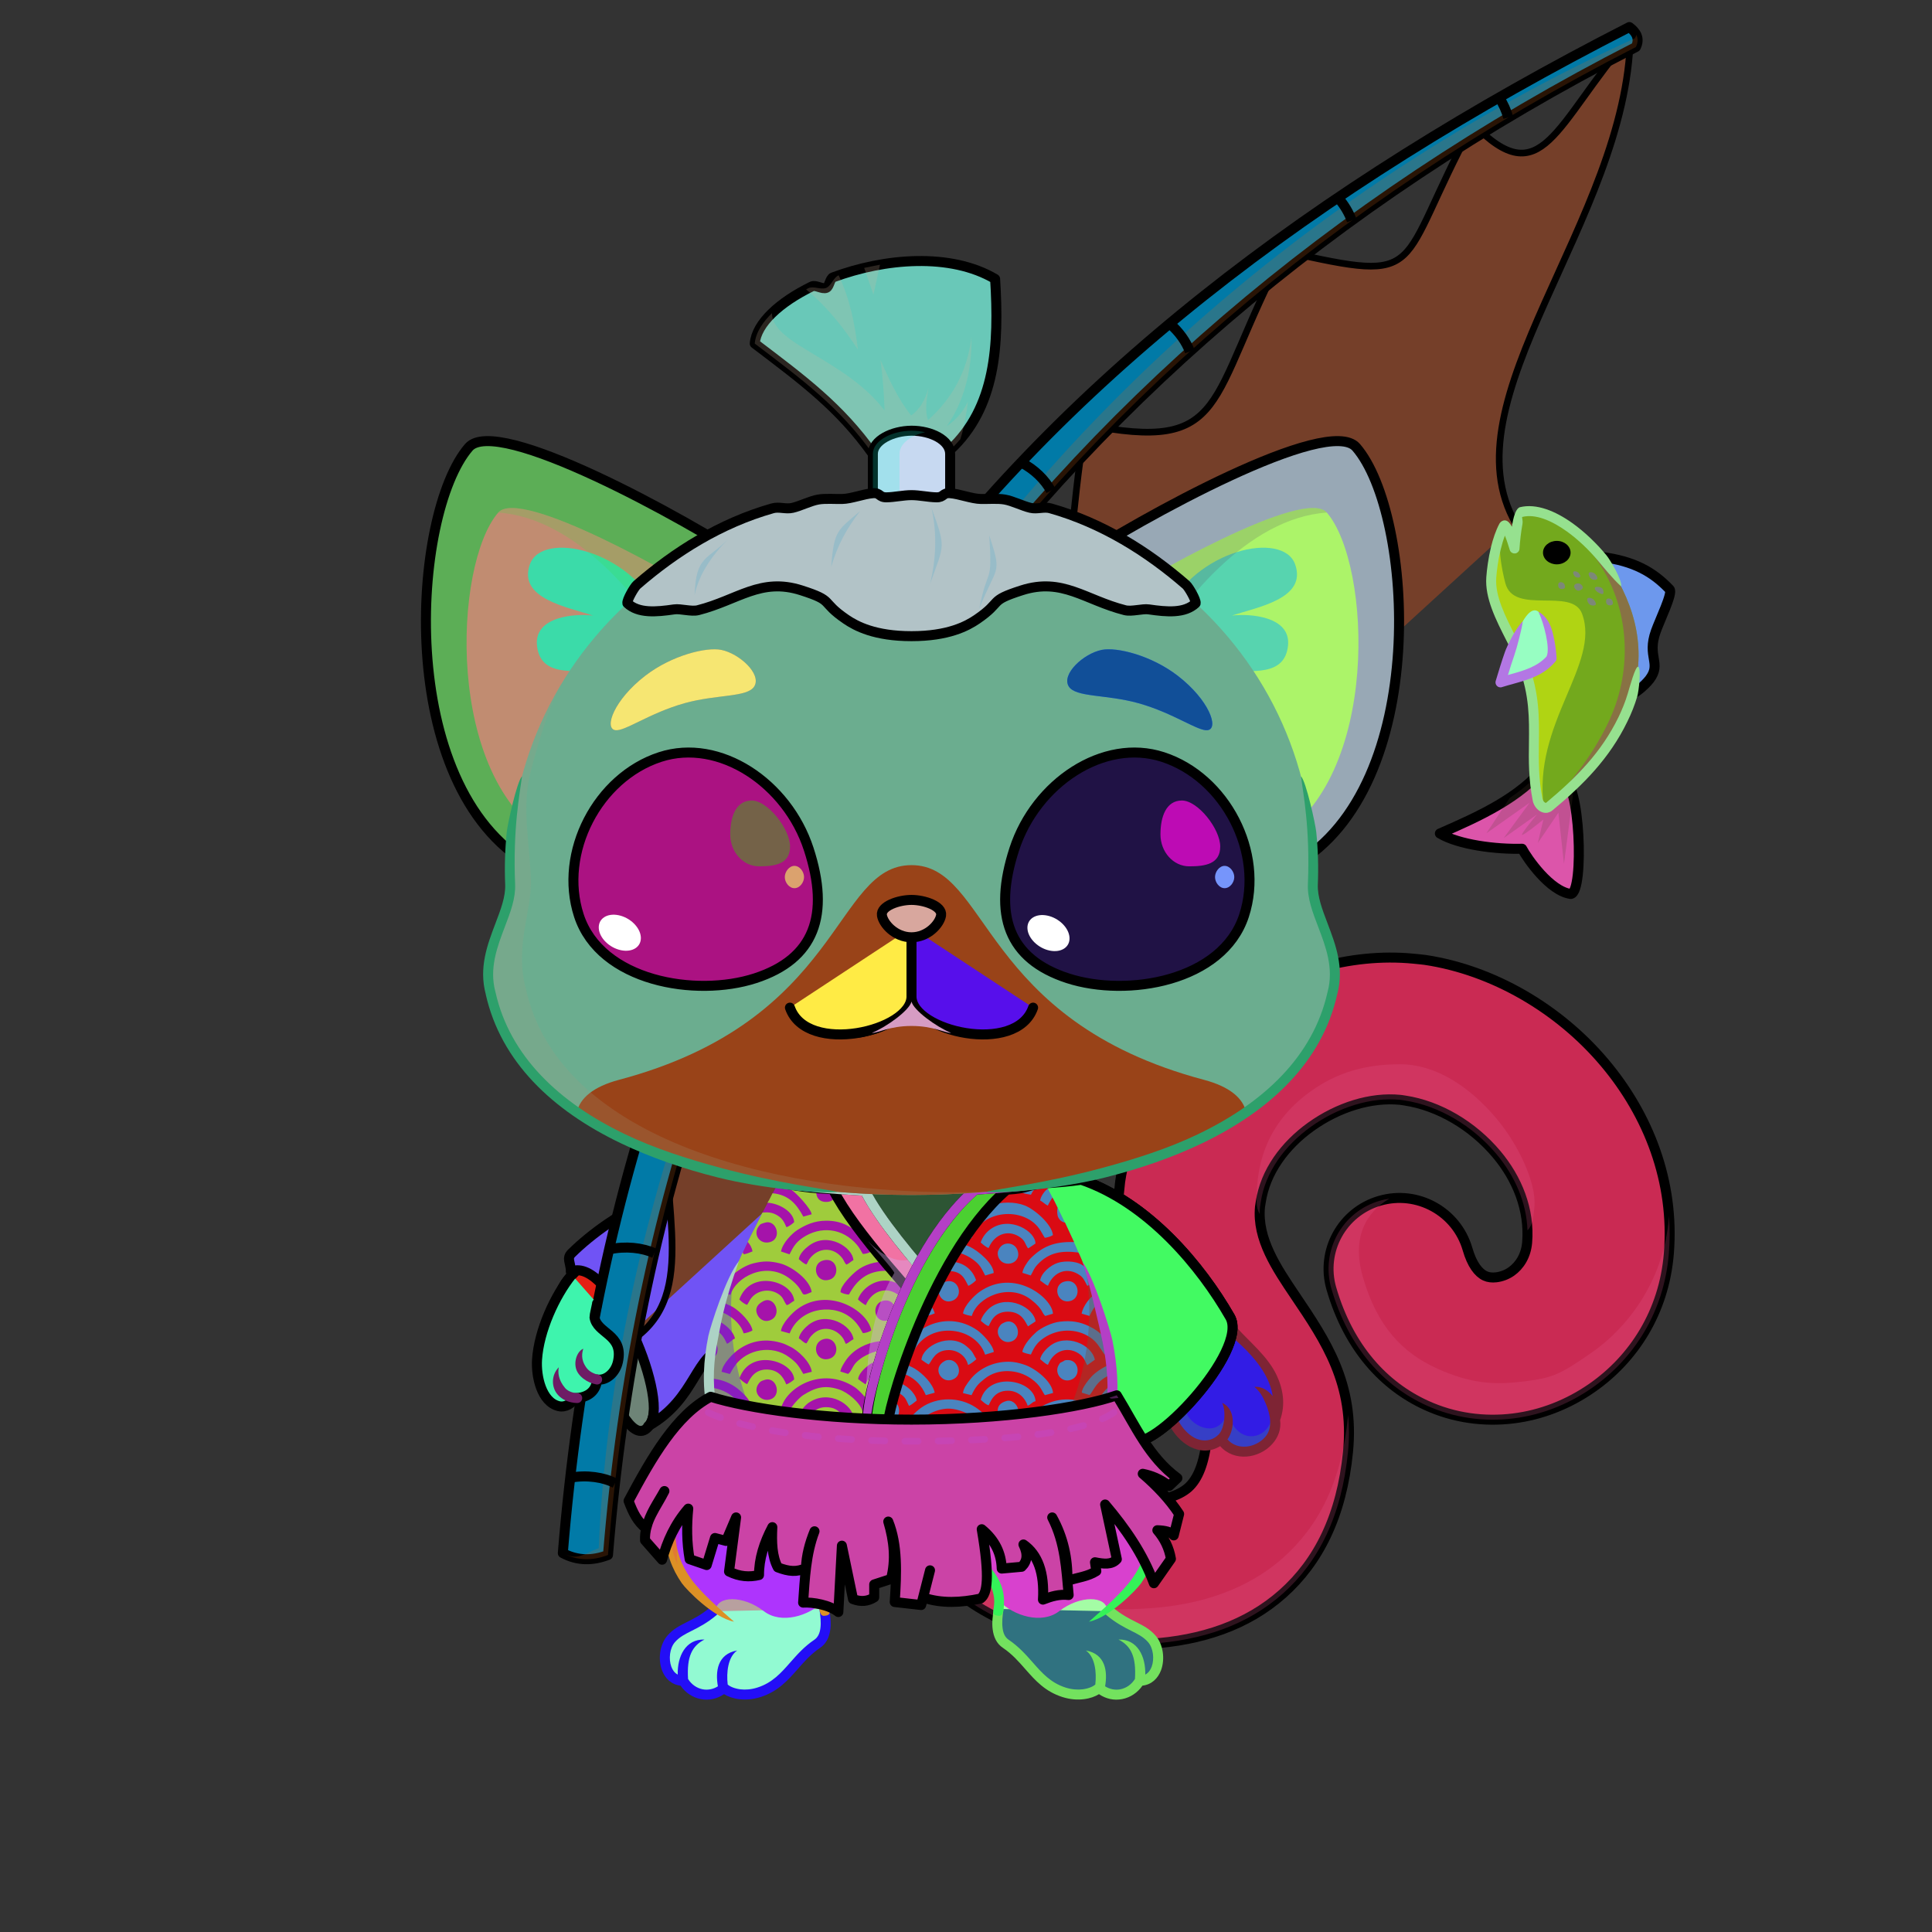 <?xml version="1.0" encoding="UTF-8"?><!DOCTYPE svg PUBLIC "-//W3C//DTD SVG 1.1//EN" "http://www.w3.org/Graphics/SVG/1.1/DTD/svg11.dtd"><!-- Creator: CorelDRAW X7 --><svg xmlns="http://www.w3.org/2000/svg" xmlns:xlink="http://www.w3.org/1999/xlink" xml:space="preserve" width="290mm" height="290mm" version="1.1" style="shape-rendering:geometricPrecision; text-rendering:geometricPrecision; image-rendering:optimizeQuality; fill-rule:evenodd; clip-rule:evenodd" viewBox="0 0 29000 29000">
 <rect x="0" y="0" width="29000" height="29000" fill="#333333" stroke="none"/>
 <defs>
  <style type="text/css">
   <![CDATA[
    .str4 {stroke:black;stroke-width:150;stroke-linecap:round;stroke-linejoin:round;stroke-opacity:0.4}
    .str3 {stroke:black;stroke-width:150}
    .str5 {stroke:black;stroke-width:300;stroke-linecap:round}
    .str1 {stroke:black;stroke-width:100;stroke-linecap:round;stroke-linejoin:round}
    .str0 {stroke:black;stroke-width:150;stroke-linecap:round;stroke-linejoin:round}
    .str2 {stroke:black;stroke-width:150;stroke-linecap:round;stroke-linejoin:round}
    .fil4 {fill:none}
    .fil53 {fill:none;fill-rule:nonzero}
    .fil44 {fill:#687688}
    .fil17 {fill:#545264}
    .fil25 {fill:#009846}
    .fil26 {fill:black}
    .fil54 {fill:#333333}
    .fil10 {fill:#FEFEFE}
    .fil29 {fill:white}
    .fil5 {fill:black;fill-rule:nonzero}
    .fil30 {fill:black;fill-rule:nonzero}
    .fil3 {fill:black;fill-opacity:0.2}
    .fil1 {fill:black;fill-opacity:0.2}
    .fil67 {fill:#96867B;fill-opacity:0.2}
    .fil57 {fill:#E08E36;fill-opacity:0.2}
    .fil19 {fill:black;fill-rule:nonzero;fill-opacity:0.2}
    .fil16 {fill:black;fill-opacity:0.4}
    .fil69 {fill:black;fill-rule:nonzero;fill-opacity:0.4}
    .fil28 {fill:black;fill-opacity:0.502}
    .fil24 {fill:#E3ECFF;fill-opacity:0.502}
    .fil66 {fill:white;fill-opacity:0.502}
    .fil64 {fill:#FFFFCC;fill-opacity:0.702}
    .fil21 {fill:white;fill-opacity:0.702}
    .fil23 {fill:url(#id0)}
    .fil58 {fill:url(#id1)}
    .fil41 {fill:url(#id2)}
    .fil46 {fill:url(#id3)}
    .fil55 {fill:url(#id4)}
    .fil63 {fill:url(#id5)}
    .fil22 {fill:url(#id6)}
    .fil45 {fill:url(#id7)}
    .fil49 {fill:url(#id8)}
    .fil43 {fill:url(#id9)}
    .fil56 {fill:url(#id10)}
    .fil38 {fill:url(#id11)}
    .fil48 {fill:url(#id12)}
    .fil15 {fill:url(#id13)}
    .fil11 {fill:url(#id14)}
    .fil61 {fill:url(#id15)}
    .fil20 {fill:url(#id16)}
    .fil27 {fill:url(#id17)}
    .fil40 {fill:url(#id18)}
    .fil59 {fill:url(#id19)}
    .fil13 {fill:url(#id20)}
    .fil60 {fill:url(#id21)}
    .fil52 {fill:url(#id22)}
    .fil7 {fill:url(#id23)}
    .fil2 {fill:url(#id24)}
    .fil51 {fill:url(#id25)}
    .fil70 {fill:url(#id26)}
    .fil9 {fill:url(#id27)}
    .fil68 {fill:url(#id28)}
    .fil65 {fill:url(#id29)}
    .fil62 {fill:url(#id30)}
    .fil31 {fill:url(#id31)}
    .fil50 {fill:url(#id32)}
    .fil6 {fill:url(#id33)}
    .fil8 {fill:url(#id34)}
    .fil36 {fill:url(#id35)}
    .fil0 {fill:url(#id36)}
    .fil34 {fill:url(#id37)}
    .fil33 {fill:url(#id38)}
    .fil35 {fill:url(#id39)}
    .fil32 {fill:url(#id40)}
    .fil37 {fill:url(#id41)}
    .fil12 {fill:url(#id42)}
    .fil18 {fill:url(#id43);fill-rule:nonzero}
    .fil42 {fill:url(#id44);fill-opacity:0.4}
    .fil47 {fill:url(#id45);fill-opacity:0.4}
    .fil39 {fill:url(#id46);fill-opacity:0.4}
    .fil14 {fill:url(#id47);fill-opacity:0.4}
   ]]>
  </style>
  <linearGradient id="id0" gradientUnits="userSpaceOnUse" x1="24289.2" y1="11556.5" x2="22689.1" y2="8242">
   <stop offset="0" style="stop-opacity:1; stop-color:#4E89A6"/>
   <stop offset="1" style="stop-opacity:1; stop-color:#9FD9F6"/>
  </linearGradient>
  <linearGradient id="id1" gradientUnits="userSpaceOnUse" x1="16683" y1="11506.3" x2="17632.8" y2="14049.9">
   <stop offset="0" style="stop-opacity:1; stop-color:black"/>
   <stop offset="1" style="stop-opacity:1; stop-color:#4A2A11"/>
  </linearGradient>
  <linearGradient id="id2" gradientUnits="userSpaceOnUse" x1="13682.9" y1="21554.1" x2="12195.6" y2="17765">
   <stop offset="0" style="stop-opacity:1; stop-color:#AEC7D4"/>
   <stop offset="0.471" style="stop-opacity:1; stop-color:#D3ECF4"/>
   <stop offset="1" style="stop-opacity:1; stop-color:#FEFEFE"/>
  </linearGradient>
  <linearGradient id="id3" gradientUnits="userSpaceOnUse" xlink:href="#id2" x1="15533.7" y1="21321.4" x2="14176.7" y2="17864.2">
  </linearGradient>
  <linearGradient id="id4" gradientUnits="userSpaceOnUse" x1="15262.3" y1="12335.8" x2="18581.7" y2="13758.4">
   <stop offset="0" style="stop-opacity:1; stop-color:#271204"/>
   <stop offset="0.329" style="stop-opacity:1; stop-color:#472511"/>
   <stop offset="0.6" style="stop-opacity:1; stop-color:#5F350E"/>
   <stop offset="0.831" style="stop-opacity:1; stop-color:#452311"/>
   <stop offset="1" style="stop-opacity:1; stop-color:#432010"/>
  </linearGradient>
  <linearGradient id="id5" gradientUnits="userSpaceOnUse" x1="9435.18" y1="22570.8" x2="17699" y2="22570.8">
   <stop offset="0" style="stop-opacity:1; stop-color:#483020"/>
   <stop offset="0.18" style="stop-opacity:1; stop-color:#A78B64"/>
   <stop offset="0.502" style="stop-opacity:1; stop-color:#D4BA84"/>
   <stop offset="0.702" style="stop-opacity:1; stop-color:#C7AD7A"/>
   <stop offset="1" style="stop-opacity:1; stop-color:#604731"/>
  </linearGradient>
  <linearGradient id="id6" gradientUnits="userSpaceOnUse" xlink:href="#id0" x1="21993" y1="11731.2" x2="23318.9" y2="13193">
  </linearGradient>
  <linearGradient id="id7" gradientUnits="userSpaceOnUse" x1="11680" y1="19575.9" x2="15238.7" y2="19575.9">
   <stop offset="0" style="stop-opacity:1; stop-color:#0B65B2"/>
   <stop offset="1" style="stop-opacity:1; stop-color:#11102B"/>
  </linearGradient>
  <linearGradient id="id8" gradientUnits="userSpaceOnUse" x1="14972.7" y1="18042.1" x2="13722.5" y2="21146">
   <stop offset="0" style="stop-opacity:1; stop-color:#0B65B2"/>
   <stop offset="1" style="stop-opacity:1; stop-color:#111D3E"/>
  </linearGradient>
  <linearGradient id="id9" gradientUnits="userSpaceOnUse" x1="11386.7" y1="18280.7" x2="14493.2" y2="21057.7">
   <stop offset="0" style="stop-opacity:1; stop-color:#08A2DE"/>
   <stop offset="1" style="stop-opacity:1; stop-color:#136D9B"/>
  </linearGradient>
  <linearGradient id="id10" gradientUnits="userSpaceOnUse" x1="15825" y1="11955.1" x2="17682.3" y2="14453">
   <stop offset="0" style="stop-opacity:1; stop-color:#421F05"/>
   <stop offset="0.329" style="stop-opacity:1; stop-color:#804921"/>
   <stop offset="0.659" style="stop-opacity:1; stop-color:#C4852D"/>
   <stop offset="1" style="stop-opacity:1; stop-color:#895236"/>
  </linearGradient>
  <linearGradient id="id11" gradientUnits="userSpaceOnUse" xlink:href="#id2" x1="15142.1" y1="18509.4" x2="18177.5" y2="20834.4">
  </linearGradient>
  <linearGradient id="id12" gradientUnits="userSpaceOnUse" xlink:href="#id9" x1="13499.9" y1="18380.8" x2="16211.3" y2="20804.6">
  </linearGradient>
  <linearGradient id="id13" gradientUnits="userSpaceOnUse" xlink:href="#id9" x1="9223.85" y1="20864.5" x2="11762.5" y2="18049.9">
  </linearGradient>
  <linearGradient id="id14" gradientUnits="userSpaceOnUse" x1="8434.95" y1="20565" x2="9960.75" y2="19847">
   <stop offset="0" style="stop-opacity:1; stop-color:#107BAD"/>
   <stop offset="1" style="stop-opacity:1; stop-color:#11102B"/>
  </linearGradient>
  <linearGradient id="id15" gradientUnits="userSpaceOnUse" xlink:href="#id1" x1="10486.3" y1="11527.3" x2="11429.7" y2="14053.8">
  </linearGradient>
  <linearGradient id="id16" gradientUnits="userSpaceOnUse" xlink:href="#id0" x1="23900.4" y1="8780.41" x2="25009.9" y2="10003.7">
  </linearGradient>
  <linearGradient id="id17" gradientUnits="userSpaceOnUse" xlink:href="#id0" x1="23047.7" y1="9221.12" x2="22766" y2="10183.4">
  </linearGradient>
  <linearGradient id="id18" gradientUnits="userSpaceOnUse" xlink:href="#id9" x1="18211.7" y1="20741.7" x2="15097.8" y2="18611.1">
  </linearGradient>
  <linearGradient id="id19" gradientUnits="userSpaceOnUse" xlink:href="#id4" x1="8735.35" y1="12883.1" x2="12148.5" y2="13211.1">
  </linearGradient>
  <linearGradient id="id20" gradientUnits="userSpaceOnUse" xlink:href="#id2" x1="12198.5" y1="19411.8" x2="8786.37" y2="19560.2">
  </linearGradient>
  <linearGradient id="id21" gradientUnits="userSpaceOnUse" xlink:href="#id10" x1="9423.36" y1="12319.6" x2="11797.1" y2="14088.5">
  </linearGradient>
  <linearGradient id="id22" gradientUnits="userSpaceOnUse" x1="13052.3" y1="14589.8" x2="13052.3" y2="15506.5">
   <stop offset="0" style="stop-opacity:1; stop-color:#FFCCCC"/>
   <stop offset="1" style="stop-opacity:1; stop-color:#DB9092"/>
  </linearGradient>
  <linearGradient id="id23" gradientUnits="userSpaceOnUse" x1="11184.1" y1="23752.3" x2="11184.1" y2="25437.7">
   <stop offset="0" style="stop-opacity:1; stop-color:#FEFEFE"/>
   <stop offset="0.6" style="stop-opacity:1; stop-color:#FEFEFE"/>
   <stop offset="1" style="stop-opacity:1; stop-color:floralwhite"/>
  </linearGradient>
  <linearGradient id="id24" gradientUnits="userSpaceOnUse" xlink:href="#id23" x1="16179.9" y1="23752.3" x2="16179.9" y2="25437.7">
  </linearGradient>
  <linearGradient id="id25" gradientUnits="userSpaceOnUse" x1="13682" y1="12986.3" x2="13682" y2="17937">
   <stop offset="0" style="stop-opacity:1; stop-color:#FEFEFE"/>
   <stop offset="0.6" style="stop-opacity:1; stop-color:#FEFEFE"/>
   <stop offset="1" style="stop-opacity:1; stop-color:#DBD3C3"/>
  </linearGradient>
  <linearGradient id="id26" gradientUnits="userSpaceOnUse" x1="17158.8" y1="7545.49" x2="10205" y2="9435.11">
   <stop offset="0" style="stop-opacity:1; stop-color:#615B53"/>
   <stop offset="0.212" style="stop-opacity:1; stop-color:#574E47"/>
   <stop offset="0.4" style="stop-opacity:1; stop-color:#262220"/>
   <stop offset="0.839" style="stop-opacity:1; stop-color:#3B3028"/>
   <stop offset="1" style="stop-opacity:1; stop-color:#1F1B16"/>
  </linearGradient>
  <linearGradient id="id27" gradientUnits="userSpaceOnUse" x1="15990.9" y1="17773.5" x2="17371.1" y2="20873">
   <stop offset="0" style="stop-opacity:1; stop-color:#999999"/>
   <stop offset="0.878" style="stop-opacity:1; stop-color:#CCCCCC"/>
   <stop offset="1" style="stop-opacity:1; stop-color:#CCCCCC"/>
  </linearGradient>
  <linearGradient id="id28" gradientUnits="userSpaceOnUse" x1="13285.4" y1="7706.43" x2="14078.5" y2="6649.03">
   <stop offset="0" style="stop-opacity:1; stop-color:#999999"/>
   <stop offset="0.388" style="stop-opacity:1; stop-color:#CCCCCC"/>
   <stop offset="1" style="stop-opacity:1; stop-color:#FAFAFA"/>
  </linearGradient>
  <linearGradient id="id29" gradientUnits="userSpaceOnUse" x1="14823" y1="4939.57" x2="11462.7" y2="5792.69">
   <stop offset="0" style="stop-opacity:1; stop-color:#615B53"/>
   <stop offset="0.4" style="stop-opacity:1; stop-color:#262220"/>
   <stop offset="1" style="stop-opacity:1; stop-color:#362D23"/>
  </linearGradient>
  <linearGradient id="id30" gradientUnits="userSpaceOnUse" xlink:href="#id22" x1="13682" y1="13508" x2="13682" y2="14069">
  </linearGradient>
  <linearGradient id="id31" gradientUnits="userSpaceOnUse" x1="13208.3" y1="17761.3" x2="14155.4" y2="23132.7">
   <stop offset="0" style="stop-opacity:1; stop-color:#C48C62"/>
   <stop offset="0.388" style="stop-opacity:1; stop-color:#F2CF85"/>
   <stop offset="1" style="stop-opacity:1; stop-color:#FFE5AD"/>
  </linearGradient>
  <linearGradient id="id32" gradientUnits="userSpaceOnUse" x1="13681.9" y1="17937" x2="13681.9" y2="7485">
   <stop offset="0" style="stop-opacity:1; stop-color:#E6B087"/>
   <stop offset="0.388" style="stop-opacity:1; stop-color:#F2CF85"/>
   <stop offset="1" style="stop-opacity:1; stop-color:#FFE5AD"/>
  </linearGradient>
  <linearGradient id="id33" gradientUnits="userSpaceOnUse" x1="15215.8" y1="21179.1" x2="15764.9" y2="24293.2">
   <stop offset="0" style="stop-opacity:1; stop-color:#E28F4E"/>
   <stop offset="0.388" style="stop-opacity:1; stop-color:#F2CF85"/>
   <stop offset="1" style="stop-opacity:1; stop-color:#FFE5AD"/>
  </linearGradient>
  <linearGradient id="id34" gradientUnits="userSpaceOnUse" xlink:href="#id33" x1="11599" y1="21179.1" x2="12148" y2="24293.2">
  </linearGradient>
  <linearGradient id="id35" gradientUnits="userSpaceOnUse" x1="20260.9" y1="9098.66" x2="16555.3" y2="11128.8">
   <stop offset="0" style="stop-opacity:1; stop-color:#F5E2E2"/>
   <stop offset="1" style="stop-opacity:1; stop-color:#C49D9D"/>
  </linearGradient>
  <linearGradient id="id36" gradientUnits="userSpaceOnUse" x1="24685.1" y1="18102.5" x2="13384.1" y2="20958.8">
   <stop offset="0" style="stop-opacity:1; stop-color:#DBA77F"/>
   <stop offset="0.729" style="stop-opacity:1; stop-color:#F2CF85"/>
   <stop offset="1" style="stop-opacity:1; stop-color:#FFE5AD"/>
  </linearGradient>
  <linearGradient id="id37" gradientUnits="userSpaceOnUse" x1="8052.6" y1="8732.4" x2="9777.9" y2="9562.26">
   <stop offset="0" style="stop-opacity:1; stop-color:#E4BBB9"/>
   <stop offset="1" style="stop-opacity:1; stop-color:#B88383"/>
  </linearGradient>
  <linearGradient id="id38" gradientUnits="userSpaceOnUse" xlink:href="#id35" x1="7132.95" y1="9098.66" x2="10838.6" y2="11128.8">
  </linearGradient>
  <linearGradient id="id39" gradientUnits="userSpaceOnUse" x1="18765.2" y1="6723.36" x2="18306" y2="12877">
   <stop offset="0" style="stop-opacity:1; stop-color:#D1905E"/>
   <stop offset="0.729" style="stop-opacity:1; stop-color:#F2CF85"/>
   <stop offset="1" style="stop-opacity:1; stop-color:#FFE5AD"/>
  </linearGradient>
  <linearGradient id="id40" gradientUnits="userSpaceOnUse" xlink:href="#id39" x1="8628.71" y1="6723.36" x2="9087.85" y2="12877">
  </linearGradient>
  <linearGradient id="id41" gradientUnits="userSpaceOnUse" xlink:href="#id37" x1="19341.3" y1="8732.4" x2="17616" y2="9562.26">
  </linearGradient>
  <linearGradient id="id42" gradientUnits="userSpaceOnUse" xlink:href="#id36" x1="11135.8" y1="18839.3" x2="8692.96" y2="19086">
  </linearGradient>
  <linearGradient id="id43" gradientUnits="userSpaceOnUse" x1="8049.86" y1="12489.2" x2="24979.4" y2="11321.9">
   <stop offset="0" style="stop-opacity:1; stop-color:#C9A355"/>
   <stop offset="0.122" style="stop-opacity:1; stop-color:#6B4322"/>
   <stop offset="0.451" style="stop-opacity:1; stop-color:#997349"/>
   <stop offset="1" style="stop-opacity:1; stop-color:#E6C859"/>
  </linearGradient>
  <linearGradient id="id44" gradientUnits="userSpaceOnUse" xlink:href="#id9" x1="13600" y1="21540" x2="12278.6" y2="17779.1">
  </linearGradient>
  <linearGradient id="id45" gradientUnits="userSpaceOnUse" xlink:href="#id9" x1="15460.6" y1="21315.8" x2="14249.8" y2="17869.8">
  </linearGradient>
  <linearGradient id="id46" gradientUnits="userSpaceOnUse" xlink:href="#id9" x1="17296.4" y1="21483.8" x2="16023.2" y2="17860">
  </linearGradient>
  <linearGradient id="id47" gradientUnits="userSpaceOnUse" xlink:href="#id9" x1="10649.1" y1="21426.8" x2="10335.8" y2="17545.2">
  </linearGradient>
 </defs>
 <g id="Tail-Cat3">
  <path class="fil0 str0" d="M13060 21928c-182,-560 124,-1161 683,-1343 560,-182 1161,124 1343,684 203,621 504,950 832,1110 358,176 805,195 1208,168 315,-20 561,-87 710,-218 144,-129 242,-366 280,-745 25,-251 -202,-587 -441,-941 -488,-722 -1002,-1484 -880,-2727 9,-93 15,-153 19,-180 161,-1073 793,-1964 1620,-2558 809,-579 1828,-881 2783,-788 92,9 151,15 177,19 1013,152 2006,727 2695,1547 654,778 1049,1778 961,2860 -72,884 -531,1583 -1149,2014 -359,251 -768,410 -1185,461 -438,54 -889,-5 -1307,-196 -630,-287 -1164,-854 -1425,-1754 -163,-564 162,-1154 726,-1317 564,-164 1154,161 1318,725 66,230 163,356 265,403 48,22 105,28 165,21 82,-10 160,-40 226,-86 127,-89 223,-241 239,-438 40,-490 -149,-955 -460,-1325 -361,-429 -868,-728 -1377,-805 -56,-8 -60,-10 -69,-10 -440,-44 -931,111 -1340,404 -390,280 -685,677 -753,1132 -8,55 -10,63 -11,71 -47,480 249,918 530,1335 457,677 892,1321 791,2342 -95,961 -441,1649 -980,2129 -536,476 -1215,701 -1995,752 -693,46 -1501,-5 -2275,-385 -806,-395 -1516,-1108 -1924,-2361z" style="fill:#ca2a53"/>
  <path class="fil1" d="M13060 21928c-65,-200 -68,-405 -19,-595 6,20 12,40 19,61 295,906 1134,1974 1924,2361 790,388 1538,434 2275,385 737,-48 1457,-274 1995,-752 537,-478 882,-1138 980,-2129 1,-7 1,-15 2,-22 17,173 18,357 -2,556 -95,961 -441,1649 -980,2129 -536,476 -1215,701 -1995,752 -693,46 -1501,-5 -2275,-385 -806,-395 -1516,-1108 -1924,-2361zm11992 -3679c14,186 14,375 -2,567 -72,884 -531,1583 -1149,2014 -359,251 -768,410 -1185,461 -438,54 -889,-5 -1307,-196 -630,-287 -1164,-854 -1425,-1754 -163,-564 162,-1154 726,-1317 48,-14 97,-25 145,-32 -367,217 -565,602 -397,1180 212,731 585,1129 1109,1368 524,238 880,248 1307,196 428,-53 539,-99 1027,-440 489,-340 1069,-1031 1149,-2014 1,-11 2,-22 2,-33zm-2124 219c-14,-423 -193,-820 -465,-1144 -361,-429 -868,-728 -1377,-805 -56,-8 -60,-10 -69,-10 -440,-44 -931,111 -1340,404 -390,280 -685,677 -753,1132 -8,55 -10,63 -11,71 -4,36 -5,71 -5,107 -29,-54 -45,-108 -46,-173 -11,-662 209,-1237 815,-1671 399,-286 825,-404 1340,-404 516,0 1025,315 1446,815 336,400 598,973 570,1317 -18,230 -54,312 -105,361z" style="fill:#e86399"/>
 </g>
 <g id="RightFoot-Cat3">
  <path class="fil2" d="M17107 25230c-124,214 -404,285 -611,106 -71,70 -277,145 -526,65 -410,-131 -508,-461 -851,-710 -221,-159 -124,-477 -114,-668 364,340 783,-165 1076,-248 374,-102 737,158 534,413 199,95 520,237 673,411 169,192 121,631 -181,631z" style="fill:#a4fca5"/>
  <path class="fil3" d="M17107 25230c-124,214 -404,285 -611,106 -71,70 -277,145 -526,65 -410,-131 -518,-492 -872,-726 -156,-103 -135,-387 -103,-573 18,-14 37,-27 56,-38 -60,533 1445,1528 1433,860 214,342 596,186 545,-150 127,134 271,-14 143,-274 182,62 215,288 209,441 -17,153 -106,289 -274,289z" style="fill:#10a138"/>
  <path class="fil4" d="M16655 24186c278,231 480,239 633,413 169,192 121,631 -181,631 -124,214 -404,285 -611,106 -71,70 -277,145 -526,65 -410,-131 -520,-489 -872,-726 -156,-105 -138,-331 -109,-524" style="fill:#307280"/>
  <path class="fil5" d="M16703 24128c-31,-26 -78,-22 -105,10 -27,31 -22,79 9,105 144,120 266,182 373,236 100,50 184,92 252,169 81,92 97,256 55,370 -18,49 -49,94 -96,118 7,-269 -115,-534 -402,-526 186,95 268,253 247,592 -49,79 -127,137 -220,155 -79,15 -160,-2 -228,-45 38,-218 10,-484 -289,-538 139,98 163,330 142,511 -32,29 -98,60 -189,72 -75,9 -164,4 -260,-27 -221,-71 -352,-219 -489,-375 -104,-118 -211,-239 -363,-342 -57,-38 -82,-102 -91,-176 -11,-85 -1,-183 13,-274 15,-98 -130,-119 -144,-22 -16,102 -31,212 -18,314 14,114 57,216 157,282 136,92 236,206 333,317 151,171 295,335 557,419 119,38 230,44 323,32 93,-11 171,-41 226,-75 103,70 225,98 348,74 125,-24 233,-98 305,-202 136,-15 232,-107 279,-232 61,-166 34,-387 -84,-521 -86,-98 -183,-147 -296,-204 -100,-50 -214,-108 -345,-217z" style="fill:#73e25e"/>
 </g>
 <g id="RightLeg-Cat3">
  <path class="fil6" d="M13682 23259c428,0 1377,183 1321,776 215,222 637,350 896,149 312,-243 712,-232 720,-12 370,-265 678,-701 680,-1146 2,-860 -666,-1598 -969,-1838 -621,860 -1470,1269 -2648,1328l0 743z" style="fill:#d841ce"/>
  <path class="fil5" d="M14990 24254c62,5 73,-66 79,-154 8,-118 -4,-261 -94,-417 0,-1 -1,-3 -2,-4 -100,-171 -247,-296 -460,-378 -208,-80 -478,-119 -831,-119l0 150c335,0 588,36 777,108 180,69 302,173 385,314 0,2 1,3 2,4 67,116 86,244 75,332 -9,68 -10,89 -11,105 -4,48 44,56 80,59zm1296 -3006c175,140 477,451 691,859 144,272 248,587 247,919 -1,245 -87,464 -218,653 -154,223 -454,481 -660,663 306,-60 713,-477 783,-578 147,-211 244,-458 244,-738 2,-360 -110,-698 -263,-989 -227,-430 -547,-760 -734,-907l-46 58 -44 60 0 0z" style="fill:#34f358"/>
  <path class="fil3" d="M17192 23490c67,-148 106,-305 107,-464 2,-775 -541,-1451 -869,-1752l-157 727c26,48 52,95 79,143 387,-413 947,879 840,1346z" style="fill:#aff8d6"/>
 </g>
 <g id="LeftFoot-Cat3">
  <path class="fil7" d="M10257 25230c124,214 404,285 611,106 71,70 277,145 526,65 410,-131 508,-461 851,-710 221,-159 124,-477 114,-668 -364,340 -783,-165 -1076,-248 -374,-102 -737,158 -535,413 -198,95 -519,237 -672,411 -169,192 -121,631 181,631z" style="fill:#b8a09f"/>
  <path class="fil3" d="M10257 25230c124,214 404,285 611,106 71,70 277,145 526,65 410,-131 518,-492 871,-726 157,-103 136,-387 103,-573 -17,-14 -36,-27 -55,-38 60,533 -1445,1528 -1434,860 -213,342 -595,186 -544,-150 -127,134 -271,-14 -143,-274 -182,62 -215,288 -209,441 17,153 106,289 274,289z" style="fill:#75ca2d"/>
  <path class="fil4" d="M10708 24186c-277,231 -480,239 -632,413 -169,192 -121,631 181,631 124,214 404,285 611,106 71,70 277,145 526,65 410,-131 520,-489 871,-726 156,-105 139,-331 110,-524" style="fill:#92fad2"/>
  <path class="fil5" d="M10660 24128c32,-26 79,-22 106,10 26,31 22,79 -10,105 -143,120 -266,182 -373,236 -99,50 -183,92 -251,169 -81,92 -97,256 -55,370 18,49 49,94 96,118 -7,-269 115,-534 402,-526 -186,95 -268,253 -247,592 49,79 127,137 220,155 79,15 160,-2 228,-45 -39,-218 -11,-484 289,-538 -139,98 -163,330 -142,511 31,29 98,60 189,72 75,9 163,4 259,-27 222,-71 353,-219 490,-375 104,-118 210,-239 363,-342 56,-38 82,-102 91,-176 11,-85 0,-183 -14,-274 -14,-98 131,-119 145,-22 16,102 31,212 18,314 -14,114 -58,216 -157,282 -136,92 -236,206 -333,317 -151,171 -296,335 -557,419 -119,38 -230,44 -323,32 -93,-11 -171,-41 -226,-75 -103,70 -226,98 -349,74 -124,-24 -233,-98 -304,-202 -136,-15 -232,-107 -279,-232 -61,-166 -34,-387 84,-521 86,-98 183,-147 296,-204 100,-50 214,-108 344,-217z" style="fill:#230ef7"/>
 </g>
 <g id="LeftLeg-Cat3">
  <path class="fil8" d="M13682 23259c-428,0 -1377,183 -1321,776 -215,222 -637,350 -896,149 -312,-243 -712,-232 -720,-12 -370,-265 -679,-701 -680,-1146 -2,-860 666,-1598 969,-1838 621,860 1470,1269 2648,1328l0 743z" style="fill:#ae34fd"/>
  <path class="fil5" d="M12374 24254c-62,5 -74,-66 -80,-154 -7,-118 4,-261 94,-417 1,-1 2,-3 3,-4 100,-171 247,-296 460,-378 208,-80 478,-119 831,-119l0 150c-335,0 -588,36 -777,108 -180,69 -303,173 -385,314 -1,2 -1,3 -2,4 -67,116 -86,244 -75,332 9,68 10,89 11,105 4,48 -44,56 -80,59zm-1296 -3006c-176,140 -477,451 -692,859 -143,272 -247,587 -246,919 1,245 87,464 218,653 154,223 454,481 660,663 -306,-60 -713,-477 -784,-578 -146,-211 -243,-458 -244,-738 -1,-360 110,-698 264,-989 226,-430 547,-760 734,-907l46 58 44 60 0 0z" style="fill:#dc9025"/>
  <path class="fil3" d="M10172 23490c-67,-148 -106,-305 -107,-464 -2,-775 540,-1451 869,-1752l157 727c-26,48 -53,95 -79,143 -388,-413 -947,879 -840,1346z" style="fill:#f52367"/>
 </g>
 <g id="RightHand-Cat0">
 <animateTransform type="translate" values="0;0 200;0;0 200;0;0 200;0;0 200;0" dur="10" repeatCount="indefinite" additive="sum" attributeName="transform"/>
  <path class="fil9" d="M16231 17709c1007,345 1819,1401 2257,2165 289,504 -636,1265 -911,1014 -627,-574 -1209,-620 -1689,-543 -742,120 -1353,-1920 -931,-2545 422,-21 934,-40 1274,-91z" style="fill:#77bc58"/>
  <path class="fil3" d="M17512 20830c-602,-518 -1160,-559 -1624,-485 -171,28 -335,-59 -481,-217 -325,-472 753,-1098 1039,-656 261,403 734,847 1111,1126 -2,93 16,193 -45,232l0 0 0 0z" style="fill:#20b89e"/>
  <path class="fil4 str0" d="M16477 20333c340,47 711,200 1100,555 275,251 1152,-509 864,-1013 -438,-763 -1203,-1821 -2210,-2166 -90,-31 -172,-59 -246,-84" style="fill:#1ed376"/>
 </g>
 <g id="RightPaw-Cat0">
 <animateTransform type="translate" values="0;0 200;0;0 200;0;0 200;0;0 200;0" dur="10" repeatCount="indefinite" additive="sum" attributeName="transform"/>
  <g id="_3081745253856">
   <path class="fil10" d="M17501 20836c-31,672 506,1059 828,766 253,397 884,103 809,-293 203,-535 -266,-1036 -634,-1325 -198,-64 -364,-248 -462,44 -114,341 -157,279 -402,398 -164,79 -11,352 -139,410z" style="fill:#321ce5"/>
   <path class="fil3" d="M17501 20836c-31,672 506,1059 828,766 341,429 911,24 753,-293 -65,297 -520,408 -657,-118 -113,412 -522,237 -614,26 -96,-216 -45,-462 -254,-619 -2,93 16,193 -45,232l0 0 0 1c-2,0 -3,1 -5,2l0 0 0 0 0 0 0 0 -1 1 0 0 0 0c-2,1 -3,2 -5,2z" style="fill:#48cd4b"/>
   <path class="fil5" d="M17437 20673c-79,-58 -168,63 -89,121 29,21 57,43 84,65 -4,302 99,551 246,712 55,61 118,109 183,144 146,76 312,82 454,-8 209,238 583,191 784,-34 86,-97 135,-221 116,-357 83,-234 46,-463 -52,-673 -133,-282 -403,-498 -588,-704 -34,-37 -181,-286 -215,-345 -58,-79 -178,10 -120,89 36,48 75,120 112,186 6,12 81,153 124,188 201,164 431,392 551,649 38,81 65,165 77,251 -53,-69 -156,-152 -275,-139 81,67 126,143 171,252 66,158 113,363 -12,503 -142,159 -412,205 -563,33 116,-164 118,-464 -80,-548 55,102 48,374 -55,477 -86,86 -222,119 -360,47 -49,-26 -97,-63 -141,-112 -129,-140 -218,-365 -207,-639 2,-22 -6,-44 -23,-60 -37,-34 -82,-68 -122,-98z" style="fill:#7e2434"/>
  </g>
 </g>
 <g id="LeftHand-Cat0">
 <animateTransform type="translate" values="0;0 200;0;0 200;0;0 200;0;0 200;0" dur="10" repeatCount="indefinite" additive="sum" attributeName="transform"/>
  <path class="fil11 str0" d="M9245 18933l-674 154c0,0 695,2729 1133,2357 439,-371 -459,-2511 -459,-2511z" style="fill:#6e8477"/>
  <path class="fil12" d="M10351 20067c-342,-30 -738,35 -1197,294 -324,183 -1106,-661 -594,-1193 598,-645 1561,-1492 2619,-1603 95,-10 180,-19 259,-26l-1087 2528z" style="fill:#e8a0eb"/>
  <path class="fil4 str0" d="M10351 20067c-342,-30 -738,35 -1197,294 -324,183 -1106,-661 -594,-1193 598,-645 1561,-1492 2619,-1603 95,-10 180,-19 259,-26" style="fill:#e52014"/>
  <path class="fil13" d="M11179 17565c-939,98 -1986,643 -2599,1246 -78,77 -17,132 -9,276 597,-255 1530,2025 1158,2320 740,-419 689,-1097 1193,-1196 696,284 1748,-1567 1478,-2271 -406,-115 -901,-249 -1221,-375z" style="fill:#717acd"/>
  <path class="fil14" d="M11179 17565c-939,98 -1986,643 -2599,1246 -78,77 -17,132 -9,276 597,-255 1530,2025 1158,2320 740,-419 689,-1097 1193,-1196 696,284 1748,-1567 1478,-2271 -406,-115 -901,-249 -1221,-375z" style="fill:#8ddea9"/>
  <path class="fil15" d="M10170 20771c14,100 18,132 -53,192 -129,108 -317,-72 -203,-220 58,-76 222,-70 256,28zm1970 -1964l40 53 6 -4c18,38 67,76 87,95 7,-9 6,-7 9,-21 -24,-21 -76,-74 -85,-95 -18,-3 -16,3 -12,-13 -15,4 -12,8 -11,-7 -13,3 -11,7 -11,-6l-36 -23 -4 1 2 0 15 20zm-3601 100c0,-27 0,-45 17,-72 47,-73 388,-334 469,-398 5,117 -23,121 -47,199l141 35c50,-104 65,-199 34,-327l130 -85c87,320 -3,287 -15,465l112 64c120,-214 81,-395 22,-597 23,-18 90,-61 122,-67 41,132 81,-13 342,44 295,66 494,352 456,657 -9,73 -39,129 -47,181 21,23 79,54 121,60 34,-135 88,-191 64,-407 -27,-244 -183,-456 -388,-561 -79,-41 -249,-95 -339,-82 50,-45 400,-192 443,-199l2 -7 -36 134c24,17 93,42 102,63 49,-39 74,-166 84,-247 43,-25 189,-64 252,-80 221,-7 325,158 321,308 -2,80 -34,106 -46,161 32,18 106,28 149,25 30,-116 64,-190 24,-328 -39,-132 -145,-206 -165,-239 29,0 193,-26 213,-34 18,18 60,73 66,106l-46 -46c-16,16 8,33 26,43 0,22 -12,-4 -2,20 6,17 3,7 10,15 14,37 31,62 43,109 58,225 -22,348 -35,416l116 65c102,-197 91,-323 82,-425 -9,-102 -27,-179 -82,-286 141,48 793,263 883,271 26,62 87,110 110,282 27,191 -37,273 -50,330l116 65c106,-204 106,-394 16,-617 51,3 72,10 86,53 35,106 39,265 23,374 -10,67 -59,375 -106,436 -29,-41 -100,-99 -149,-129l-197 -84c-115,-36 2,24 -145,-4 -82,-16 -233,19 -304,38 0,40 31,91 44,127 73,-3 142,-55 306,-20 115,25 162,63 239,115 37,29 125,99 135,143 1,8 -39,137 -76,170 -161,-371 -534,-301 -558,-254 0,0 -17,127 28,131 88,8 184,-72 326,68 83,83 120,208 59,334 -12,27 -91,161 -114,169 -105,13 -136,15 -223,47 14,38 29,96 54,126l59 -18 -10 3c-6,37 -20,34 -42,61l-140 154c-8,-103 -69,-229 -113,-304 -97,-166 -303,-281 -501,-314 -115,-18 -259,-8 -346,39 8,36 37,90 54,120 49,-5 87,-23 149,-27 326,-18 610,207 624,588 -5,29 -127,96 -151,103l0 0c70,-562 -518,-600 -578,-514 -11,37 2,112 16,144 145,-54 276,-19 353,72 138,164 41,304 30,364 -47,13 -129,13 -183,0l-42 -22c85,-28 115,-73 121,-183 -6,-35 -1,-16 -15,-28l-4 -14c-24,-37 -40,-38 -60,-66l-28 3c-18,-18 -61,-17 -86,-3 -152,41 -152,274 29,295 -57,45 -68,-19 -279,182 -37,-24 -103,-153 -340,-240 -152,-56 -333,-60 -486,3 7,41 41,92 57,122 80,-16 122,-34 219,-28 182,12 394,124 458,267 -30,48 -58,88 -86,138l-40 -60c-32,-168 -363,-234 -513,-170l12 142c61,1 155,-68 299,22 65,42 125,126 135,233 -28,63 -215,300 -266,329 -50,6 -63,14 -108,32l24 42c-18,32 -107,93 -143,113 -7,-34 -18,-54 -35,-74 1,-38 8,-36 9,-78 8,-273 -50,-356 -61,-491 23,-153 -34,-316 -88,-432 -32,-70 -11,-96 -55,-153 -31,-40 -80,-98 -118,-123 -28,-66 -61,-125 -96,-187l-99 -181c22,-197 -21,-290 -111,-405 -63,-79 -248,-166 -397,-130 -89,1 -49,-38 -220,2 0,-93 -21,-121 -26,-182zm1210 902c-32,-214 280,-231 298,-42 7,83 -53,162 -128,170 -91,9 -159,-51 -170,-128zm-5 -432c210,-115 533,45 586,317 26,133 -13,190 -35,288l-145 -27c12,-56 114,-206 -29,-365 -141,-159 -264,-84 -359,-80l-18 -133zm1991 -229c183,-53 268,237 78,294 -114,35 -250,-86 -167,-235 23,-40 40,-44 89,-59zm-2079 -46c152,-77 374,-52 521,11 225,97 378,277 432,531 35,159 5,348 -63,459l-115 -65c10,-49 38,-88 50,-159 46,-293 -133,-565 -406,-657 -156,-52 -215,-19 -363,-1 -19,-25 -50,-84 -56,-119zm1260 -146c34,80 -31,172 -88,195 -133,53 -258,-97 -187,-220 64,-110 224,-93 275,25zm-1794 -114c40,-5 14,-3 23,6l31 19c20,-6 19,6 24,11 16,-6 15,-12 13,3 33,10 37,20 62,40 24,19 35,18 60,41 28,27 74,71 94,110 15,-4 11,-6 7,10 15,4 4,-14 15,10 16,-4 12,-6 7,10 9,6 5,-5 17,17 11,19 6,16 8,30 13,24 31,49 41,74 31,75 62,180 68,264 7,120 -25,287 -81,363l-114 -68c13,-70 85,-171 48,-355 -32,-162 -70,-189 -143,-288 -57,-78 -149,-133 -260,-172 -218,-77 -251,-5 -367,-12 -20,-27 -47,-74 -52,-112 53,-40 176,-52 255,-50 110,4 159,22 244,49zm613 -245c71,-6 150,52 155,136 5,88 -65,162 -141,168 -185,15 -244,-283 -14,-304zm884 -2c366,-137 625,207 597,460 -4,36 -29,123 -47,141 -22,20 -116,-5 -144,-22 10,-54 120,-197 -35,-368 -142,-155 -269,-72 -354,-76l-17 -135zm-1028 -260c138,-98 521,-1 579,325 15,82 1,230 -39,285 -55,1 -97,-9 -143,-23 20,-85 115,-194 -30,-372 -130,-159 -268,-84 -360,-80l-7 -135zm1149 -58c158,1 293,29 435,123 195,129 311,330 324,591 4,92 -8,180 -39,259 -28,71 -16,111 -153,8 11,-50 39,-108 51,-168 35,-167 -60,-359 -145,-473 -42,-57 -158,-139 -254,-170 -200,-67 -258,-7 -381,-6 -11,-33 -37,-86 -41,-114 43,-39 163,-50 203,-50zm910 -211c58,-13 156,49 164,136 20,223 -331,258 -327,32 1,-82 80,-149 163,-168zm-1078 -239c68,-21 153,38 176,103 64,180 -230,304 -291,87 -29,-106 41,-166 115,-190zm938 -19c259,-129 728,118 552,610l-146 -29c13,-62 117,-202 -30,-370 -132,-151 -269,-81 -359,-77l-17 -134z" style="fill:#f486b3"/>
  <path class="fil16" d="M9413 19835c323,616 524,1406 316,1572 740,-419 689,-1097 1193,-1196 696,284 1748,-1567 1478,-2271 -234,-66 -498,-139 -740,-212 -333,969 -1261,2672 -1619,2676 -357,5 -435,-291 -628,-569z" style="fill:#8b8a1e"/>
  <path class="fil17" d="M12126 18827l24 21c40,21 92,81 111,122 16,-6 12,13 12,-19 -17,-16 -26,-18 -44,-38 -16,-18 -23,-31 -40,-50l-3 -7c-38,-14 -17,-21 -60,-29zm20 -10l-6 -10 -15 -20 15 20 6 10 34 43c-16,-23 -16,-26 -34,-43zm6 -14l11 6c0,13 -2,9 11,6 -1,15 -4,11 11,7 -4,16 -6,10 12,13 0,-21 6,-19 -12,-13 4,-15 5,-10 -11,-7l-11 -6 -11 -6 -10 -16 -15 -1 -14 -14c-1,34 -5,-2 10,15l4 -1c14,9 10,7 25,17z" style="fill:#619ff7"/>
  <path class="fil4 str0" d="M11179 17565c-939,98 -1986,643 -2599,1246 -78,77 -17,132 -9,276 597,-255 1530,2025 1158,2320 740,-419 689,-1097 1193,-1196 696,284 1748,-1567 1478,-2271 -406,-115 -901,-249 -1221,-375z" style="fill:#7053f5"/>
 </g>
 <g id="fishing_x0020_pole">
 <animateTransform type="translate" values="0;0 200;0;0 200;0;0 200;0;0 200;0" dur="10" repeatCount="indefinite" additive="sum" attributeName="transform"/>
  <g id="_2653241829120">
   <path class="fil4 str1" d="M22756 7866c-1082,-1861 1662,-4553 1716,-7319 -1138,1323 -1321,2381 -2360,1312 -1191,2206 -643,2408 -2831,1914 -1182,2242 -806,3035 -2990,2600 -470,2921 211,2810 -2509,2918 -531,2279 -205,4431 -1841,2906 -389,3740 319,3308 -1218,2755 -314,-113 1105,3198 -734,1936 1,1560 518,2826 -812,3395" style="fill:#753f29"/>
   <path class="fil18 str2" d="M8448 23313c439,-5385 2057,-9950 4744,-13773 2685,-3821 6563,-6732 11265,-9134 105,77 160,174 98,300 -4597,2348 -8196,5489 -10811,9210 -2614,3720 -4189,8170 -4618,13425 -230,88 -456,90 -678,-28z" style="fill:#017aa7"/>
   <path class="fil19" d="M24563 524c25,53 26,113 -8,182 -4597,2348 -8196,5489 -10811,9210 -2614,3720 -4189,8170 -4618,13425 -230,88 -456,90 -678,-28 222,118 309,13 539,-75 204,-4689 1948,-9317 4377,-13062 2738,-4222 6641,-7535 11176,-9601 11,-21 18,-37 23,-51z" style="fill:#cd671a"/>
   <path class="fil4 str3" d="M22502 1463c64,98 110,202 137,301m-14080 20417c249,-46 503,-7 673,82m-89 -3509c246,-55 501,-25 679,57m240 -3211c251,22 484,128 621,261m673 -3269c255,72 469,228 555,388m1141 -3239c229,127 402,331 459,512m1815 -3312c201,102 363,264 448,424m1783 -2508c143,122 250,276 303,419m2222 -2310c95,107 166,228 208,344" style="fill:#18556d"/>
  </g>
  <g id="_2653241824832">
   <path class="fil20" d="M24036 8359c492,63 776,225 1026,488 51,54 -148,460 -208,630 -138,387 91,475 -93,719 -68,90 -281,282 -329,218 -305,-408 -901,-2119 -396,-2055z" style="fill:#1db0d7"/>
   <path class="fil21" d="M24036 8359c492,63 776,225 1026,488 51,54 -148,460 -208,630 -138,387 91,475 -93,719 184,-244 -142,-350 -4,-737 60,-169 179,-539 129,-592 -250,-263 -393,-386 -850,-508z" style="fill:#996f16"/>
   <path class="fil4 str0" d="M24036 8359c492,63 776,225 1026,488 51,54 -148,460 -208,630 -138,387 91,475 -93,719 -68,90 -281,282 -329,218 -305,-408 -901,-2119 -396,-2055z" style="fill:#6d98ed"/>
   <path class="fil22" d="M23191 11505c-372,466 -969,741 -1578,1006 282,169 841,240 1234,229 77,145 416,638 732,679 205,-30 137,-1749 -123,-1711 -88,-68 -176,-135 -265,-203z" style="fill:#2d3ce3"/>
   <path class="fil21" d="M22847 12740c77,145 416,638 732,679 205,-30 137,-1749 -123,-1711 -88,-68 -176,-135 -265,-203 89,68 93,105 181,172 260,-38 283,1495 80,1522 -250,-52 -528,-314 -605,-459z" style="fill:#0a914c"/>
   <path class="fil4 str0" d="M23191 11505c-372,466 -969,741 -1578,1006 282,169 841,240 1234,229 77,145 416,638 732,679 205,-30 137,-1749 -123,-1711 -88,-68 -176,-135 -265,-203z" style="fill:#dc55aa"/>
   <path class="fil1" d="M23191 11505c-146,183 -327,337 -529,472l-351 531 649 -459 -388 530 498 -353c0,0 -229,273 -225,304 4,31 322,-229 322,-229l-84 353 309 -455 84 768 134 -1025c-39,-148 -91,-243 -154,-234 -88,-68 -176,-135 -265,-203z" style="fill:#584334"/>
   <path class="fil23" d="M22834 7686c488,-120 1202,562 1464,1050 335,622 429,1309 62,2064 -261,536 -644,924 -1102,1305 -76,62 -162,-24 -177,-97 -150,-747 73,-1264 -211,-2020 -153,-404 -516,-889 -486,-1318 14,-196 67,-548 188,-773 31,-58 120,168 162,336 -52,-193 62,-538 100,-547z" style="fill:#73a91d"/>
   <path class="fil21" d="M23331 7775c389,194 786,624 967,961 335,622 429,1309 62,2064 -261,536 -644,924 -1102,1305 335,-403 616,-712 877,-1248 367,-755 313,-1596 -22,-2218 -174,-323 -464,-689 -782,-864zm-202 4318c-24,-23 -42,-55 -48,-85 6,28 24,60 48,85zm-106 -763c0,-30 0,-60 0,-90 0,30 0,60 0,90zm2 -240c0,-19 0,-39 1,-59 -1,20 -1,40 -1,59zm-302 -2915c0,-7 -1,-13 -1,-20 0,7 1,13 1,20zm-2 -42c0,-10 0,-21 0,-32 0,11 0,22 0,32zm1 -65c1,-12 2,-23 3,-34 15,-138 60,-277 91,-328 -31,51 -76,190 -91,328 -1,11 -2,22 -3,34zm98 -369c1,-2 2,-3 4,-5 -2,2 -3,3 -4,5zm4 -5c0,-1 1,-2 2,-2m0 0c1,-2 3,-3 4,-4 -1,1 -3,2 -4,4z" style="fill:#925c54"/>
   <path class="fil24" d="M23175 12122c-46,-16 -84,-67 -94,-114 -150,-747 73,-1264 -211,-2020 -153,-404 -516,-889 -486,-1318 14,-196 67,-548 188,-773 -121,225 -26,667 24,857 128,486 999,54 1151,458 284,756 -751,1652 -572,2910zm-598 -4231c0,-1 1,-1 1,-2 0,1 -1,1 -1,2zm3 -2c3,-2 7,-1 10,0 19,9 45,56 71,119 4,9 8,19 11,29 4,11 8,21 12,32 -4,-11 -8,-21 -12,-32 -3,-10 -7,-20 -11,-29 -26,-63 -52,-110 -71,-119 -3,-1 -7,-2 -10,0zm113 204c2,8 5,17 8,25 4,14 9,28 13,42 -4,-14 -9,-28 -13,-42 -3,-8 -6,-17 -8,-25z" style="fill:#edff0a"/>
   <path class="fil5" d="M24589 10008c50,15 10,371 -14,449 -37,125 -86,250 -148,375 -133,275 -298,511 -488,728 -188,214 -401,409 -634,602 -23,20 -48,31 -73,36l0 0 0 1c-36,7 -71,0 -102,-15 -27,-13 -51,-33 -71,-57 -25,-30 -44,-68 -51,-104 -65,-325 -62,-605 -58,-878 4,-359 8,-708 -151,-1130 -46,-124 -115,-259 -186,-398 -158,-311 -326,-639 -303,-953 8,-115 30,-284 70,-452 31,-125 72,-249 126,-350 1,-3 3,-5 4,-7 8,-12 17,-21 27,-28 43,-28 83,-19 118,21 13,14 26,34 39,59 3,-22 7,-43 11,-64 23,-124 60,-217 111,-230 242,-59 526,53 790,242 185,133 363,305 508,481 53,64 239,373 220,466 -129,-117 -267,-290 -349,-387 -134,-160 -296,-316 -466,-438 -232,-166 -473,-266 -667,-218 -15,3 12,43 0,111 -20,107 -36,247 -44,367l0 0c-1,31 -22,58 -53,68 -39,11 -81,-11 -93,-50 -21,-70 -47,-151 -73,-215 -25,65 -46,136 -63,207 -39,158 -59,318 -67,428 -19,272 138,581 288,874 72,141 142,279 193,413 168,448 164,811 159,1185 -3,266 -7,537 55,846 3,13 10,27 20,39 6,7 14,14 22,17 3,2 5,3 7,2l0 1c1,-1 4,-2 7,-4 226,-189 434,-378 617,-587 181,-206 338,-432 466,-694 58,-121 105,-238 139,-353 33,-108 115,-415 157,-406z" style="fill:#96e18f"/>
   <ellipse class="fil25" cx="23371" cy="8263" rx="93" ry="79"/>
   <ellipse class="fil26" cx="23368" cy="8295" rx="207" ry="176"/>
   <path class="fil27" d="M22523 10243c272,-88 568,-124 767,-362 -15,-250 -81,-482 -196,-698 -240,-190 -529,919 -571,1060z" style="fill:#97fec2"/>
   <path class="fil5" d="M22858 9327c-13,104 -87,394 -127,507 -34,97 -65,196 -96,298l36 -10c200,-56 400,-112 543,-267 61,-120 -43,-508 -120,-672 178,97 213,320 224,364 25,106 40,216 47,328 2,19 -4,39 -17,54 -174,208 -405,272 -637,337 -55,15 -109,30 -163,47 -14,6 -30,6 -46,2 -40,-12 -62,-54 -51,-93 45,-150 89,-295 139,-437 32,-92 169,-369 268,-458z" style="fill:#b377e4"/>
   <path class="fil28" d="M23674 8584c29,14 51,53 46,70 -5,17 -38,22 -66,8 -29,-14 -44,-55 -39,-72 5,-17 31,-20 59,-6zm16 173c34,0 69,36 69,59 0,24 -34,50 -68,50 -34,0 -63,-42 -63,-66 0,-24 27,-43 62,-43zm-228 -9c26,15 36,59 25,77 -11,18 -49,23 -75,8 -26,-15 -28,-60 -17,-78 11,-19 41,-22 67,-7zm719 245c26,15 36,58 25,77 -11,18 -49,23 -75,8 -26,-15 -28,-60 -17,-79 11,-18 41,-21 67,-6zm-261 -394c35,17 62,65 56,86 -6,20 -47,26 -81,9 -35,-17 -53,-68 -48,-88 6,-21 39,-24 73,-7zm114 221c34,17 39,63 33,84 -6,21 -32,13 -66,-4 -35,-17 -68,-54 -62,-75 5,-21 60,-22 95,-5zm-136 164c34,17 61,66 56,86 -6,21 -47,27 -82,10 -34,-17 -53,-68 -47,-89 6,-20 38,-24 73,-7z" style="fill:#8768d4"/>
  </g>
 </g>
 <g id="LeftPaw-Cat0">
 <animateTransform type="translate" values="0;0 200;0;0 200;0;0 200;0;0 200;0" dur="10" repeatCount="indefinite" additive="sum" attributeName="transform"/>
  <path class="fil29" d="M8525 19190c-90,238 -224,466 -325,701 -72,167 -127,338 -139,518 -16,247 81,597 341,660 101,24 188,-4 224,-82 150,-3 280,-51 346,-242 168,-8 286,-52 330,-222 123,-476 -386,-460 -379,-768 -89,-192 -275,-166 -348,-268 -68,-98 -19,-182 -50,-297z" style="fill:#d5d13b"/>
  <path class="fil1" d="M9184 20101c105,424 -183,464 -291,475 -49,5 -256,-75 -142,-318 -131,135 -263,281 -100,444 69,70 -315,273 -275,-167 -58,99 -130,212 -55,414 16,44 -37,27 -117,-12 51,64 117,112 198,132 101,24 188,-4 224,-82 150,-3 280,-51 346,-242 168,-8 286,-52 330,-222 31,-118 22,-206 -8,-276 -19,-34 -38,-64 -55,-89 -17,-20 -35,-39 -55,-57z" style="fill:#5a0566"/>
  <path class="fil4 str2" d="M8583 19134c-256,317 -494,841 -522,1275 -16,247 65,635 326,698 101,24 203,-42 239,-120 150,-3 320,-68 337,-280 133,22 275,-97 312,-265 93,-418 -318,-421 -352,-672 -2,-16 39,-187 39,-205" style="fill:#3ef4ad"/>
  <path class="fil30" d="M8388 20523c-16,73 -9,189 93,310 30,36 74,59 124,71 19,4 40,6 61,7 41,1 74,35 73,76 -1,42 -35,74 -77,73 -30,-1 -60,-4 -89,-11 -82,-18 -154,-58 -206,-120 -88,-104 -98,-285 21,-406zm367 -278c-17,61 -43,161 49,287 26,36 66,64 106,81 23,10 45,17 65,20 41,6 69,45 62,86 -6,40 -45,68 -85,62 -32,-6 -67,-16 -101,-31 -62,-27 -124,-71 -168,-131 -95,-130 -31,-332 72,-374z" style="fill:#6e1c65"/>
 </g>
 <g id="Body-Cat0">
 <animateTransform type="translate" values="0;0 200;0;0 200;0;0 200;0;0 200;0" dur="10" repeatCount="indefinite" additive="sum" attributeName="transform"/>
  <path class="fil31" d="M13682 23135c-1548,0 -2752,-291 -2993,-1956 -147,-1014 391,-2287 991,-3420 634,80 1289,123 2002,142 713,-19 1367,-62 2002,-142 600,1133 1137,2406 991,3420 -242,1665 -1445,1956 -2993,1956z" style="fill:#2d5534"/>
  <path class="fil3" d="M12621 23067c-1016,-156 -1749,-629 -1932,-1888 -75,-519 29,-1106 229,-1707 -223,2001 402,3257 1703,3595z" style="fill:#1520ac"/>
  <path class="fil5" d="M11012 22144c-250,-321 -348,-641 -397,-954 -59,-377 -24,-998 184,-1320 -78,421 -93,905 -36,1298 50,341 104,572 249,976z" style="fill:#b24fe5"/>
  <path class="fil3" d="M14743 23067c1016,-156 1749,-629 1932,-1888 75,-519 -29,-1106 -229,-1707 223,2001 -402,3257 -1703,3595z" style="fill:#19f809"/>
  <path class="fil5" d="M16352 22144c250,-321 347,-641 397,-954 59,-377 24,-998 -184,-1320 78,421 93,905 36,1298 -50,341 -104,572 -249,976z" style="fill:#9da25b"/>
 </g>
 <g id="Ears-Cat1">
 <animateTransform type="translate" values="0;0 200;0;0 200;0;0 200;0;0 200;0" dur="10" repeatCount="indefinite" additive="sum" attributeName="transform"/>
  <path class="fil32 str0" d="M7957 12979c-2042,-1176 -1782,-5265 -921,-6264 421,-488 3219,1051 4287,1752 -1023,1234 -2342,3278 -3366,4512z" style="fill:#5cae56"/>
  <path class="fil33" d="M8260 12602c-1591,-917 -1453,-4130 -782,-4908 328,-381 2658,926 3490,1472 -797,962 -1910,2474 -2708,3436z" style="fill:#c18c71"/>
  <path class="fil34" d="M9905 9215c-449,-971 -1769,-1254 -1951,-745 -185,519 573,643 947,770 -270,-33 -882,12 -841,446 44,459 516,399 1007,364 151,-219 665,-701 838,-835z" style="fill:#3bdba9"/>
  <path class="fil1" d="M7478 7694c328,-381 2658,926 3490,1472 -219,266 -463,573 -718,899 -549,-1028 -1599,-2293 -2772,-2371z" style="fill:#38e145"/>
  <path class="fil35 str0" d="M19437 12979c2042,-1176 1782,-5265 921,-6264 -421,-488 -3219,1051 -4288,1752 1024,1234 2343,3278 3367,4512z" style="fill:#98a8b5"/>
  <path class="fil36" d="M19134 12602c1591,-917 1453,-4130 782,-4908 -328,-381 -2658,926 -3491,1472 798,962 1911,2474 2709,3436z" style="fill:#acf469"/>
  <path class="fil37" d="M17489 9215c449,-971 1769,-1254 1951,-745 185,519 -573,643 -947,770 270,-33 882,12 841,446 -44,459 -516,399 -1007,364 -151,-219 -665,-701 -838,-835z" style="fill:#57d4af"/>
  <path class="fil1" d="M19916 7694c-328,-381 -2658,926 -3491,1472 220,266 464,573 719,899 549,-1028 1599,-2293 2772,-2371z" style="fill:#584f67"/>
 </g>
 <g id="body">
 <animateTransform type="translate" values="0;0 200;0;0 200;0;0 200;0;0 200;0" dur="10" repeatCount="indefinite" additive="sum" attributeName="transform"/>
  <path class="fil38 str0" d="M16231 17709c1007,345 1795,1296 2233,2060 289,504 -1203,2090 -1478,1839 -627,-574 -618,-1340 -1098,-1263 -742,120 -1353,-1920 -931,-2545 422,-21 934,-40 1274,-91z" style="fill:#98462c"/>
  <path class="fil39 str4" d="M16231 17709c1007,345 1795,1296 2233,2060 289,504 -1203,2090 -1478,1839 -627,-574 -618,-1340 -1098,-1263 -742,120 -1353,-1920 -931,-2545 422,-21 934,-40 1274,-91z" style="fill:#50f180"/>
  <path class="fil40" d="M16925 21139c80,-27 167,32 186,97 54,188 -246,269 -288,68 -9,-42 -8,-61 16,-96 23,-32 43,-54 86,-69zm-888 -2105l-37 19c-51,51 -60,61 -85,123l154 -152c-17,-21 -3,-16 -32,10zm1678 2172l115 -110c2,-33 14,-61 20,-84l1 -35 112 -30 101 -128c-134,-36 -227,0 -299,79 -77,84 -88,178 -50,308zm-632 431c-95,0 -102,-29 -164,-91 -23,-22 -47,-44 -67,-68 -32,-41 -156,-184 -168,-222 7,-104 74,-189 139,-225 142,-79 212,-24 293,-3l21 -135c-91,-60 -302,-50 -385,18 -39,16 -23,12 -55,36 -40,29 -95,90 -121,140l-71 -127c61,-130 292,-253 476,-251 97,1 129,28 207,43 13,-42 36,-71 51,-111 -94,-79 -335,-70 -469,-34 -123,33 -262,124 -337,218 -27,-25 -121,-211 -147,-258 23,-34 37,-47 34,-98 -5,-100 -143,-179 -234,-102 -68,-13 -70,-25 -163,-25 54,-98 173,-161 287,-145 52,7 70,26 111,35l23 -138c-127,-44 -208,-72 -373,10 -59,28 -136,108 -173,165 -21,33 -16,56 -45,79 -48,-14 -81,-22 -119,-40 41,-146 155,-261 271,-322 254,-133 358,-51 487,-30 13,-47 50,-80 44,-119 -53,-46 -200,-61 -294,-56 -155,7 -276,63 -395,141 -78,52 -220,225 -224,310 -29,-9 -29,-20 -52,-40 -27,-23 -29,-14 -48,-47 23,-24 38,-56 42,-91l-152 -42c-54,-63 -226,-348 -224,-407 14,-106 143,-226 283,-223 71,2 100,31 144,35 16,-31 19,-94 19,-133 -73,-54 -214,-45 -305,-14 -147,49 -171,134 -222,164l-51 -156c47,-25 33,-41 117,-89 104,-60 204,-92 332,-85 82,4 115,27 180,39 15,-37 57,-105 45,-119 -73,-62 -286,-64 -397,-41 -85,18 -273,85 -316,157 -32,-122 -58,-263 -77,-392 -21,-147 -19,-283 -19,-450 19,-20 21,-30 29,-53l-29 -20 34 -197c70,-24 90,-95 72,-184 11,-22 18,-30 29,-50l121 0c17,53 25,132 65,162l108 -58 -36 -113c63,0 89,-8 149,-8 0,34 7,48 25,69 46,5 91,-4 133,-13l-15 -65c24,0 53,2 76,0 32,-3 30,-8 67,-8 47,103 213,95 260,-17 69,0 132,-17 210,-17l22 40c41,-7 72,-37 111,-51 6,0 148,49 169,73 -262,67 -404,194 -510,428 -63,144 -75,451 19,527l94 -59c7,-105 -97,-338 120,-592 121,-142 301,-206 556,-169 43,15 172,92 208,125 -9,24 -34,97 -31,162 4,66 -5,245 68,370 34,-10 86,-38 106,-56 -36,-118 -37,-264 -10,-383 26,8 111,73 125,93 -6,69 -12,181 34,241l131 -15 -26 -116 3 7c42,28 45,35 80,67l218 211c-317,-111 -598,11 -758,184 -65,69 -42,56 -78,107 -113,158 -141,442 -51,630 41,-8 95,-34 121,-55 -38,-138 -64,-184 -20,-346 53,-196 197,-357 400,-412 180,-48 291,17 370,14 13,-36 33,-60 42,-94 46,31 73,76 113,119 -43,138 -61,130 -72,298 -4,70 12,221 60,292 32,-4 78,-38 107,-51 4,-137 -82,-134 4,-421 33,23 85,92 110,127 1,6 -27,170 33,240l102 -10c35,-10 15,12 30,-18l105 149c-213,-10 -362,48 -525,172 -49,37 -73,76 -109,128 -66,94 -110,199 -125,323 -11,93 -5,297 65,347l107 -58c-39,-133 -66,-177 -28,-330 46,-182 196,-360 375,-422 144,-50 200,-22 342,-3l147 244c-2,73 -12,211 14,258 -8,120 -127,339 -189,442l-150 221c-121,-56 -310,-58 -419,31 -89,73 -156,138 -174,261 -7,74 -14,106 3,181 20,90 25,78 116,68 -12,22 -132,126 -160,148 -49,41 -35,36 -60,38 -37,11 -110,68 -141,91 -24,18 -25,14 -40,39 -19,20 -135,72 -191,76zm250 -277c-163,-309 5,-837 474,-948 123,-29 350,-36 438,40 -5,34 -39,84 -57,107 -136,-18 -193,-55 -353,-14 -205,51 -357,203 -407,404 -48,193 7,256 18,350 -27,27 -72,53 -113,61zm-37 -1147c84,122 -31,282 -189,206 -57,-27 -96,-141 -67,-178 33,-120 198,-115 256,-28zm820 -270c85,-34 166,36 188,91 35,90 -40,173 -97,189 -184,50 -273,-207 -91,-280zm-1328 187c42,-183 308,-317 569,-221l-26 128c-74,-15 -95,-49 -200,-26 -56,12 -120,48 -151,77 -140,132 -64,287 -51,346 -29,10 -97,26 -134,23 -24,-79 -49,-144 -7,-327zm1122 100c-88,17 -131,33 -151,-14 -48,-110 -23,-301 82,-411 150,-157 301,-186 496,-106 -1,37 -10,106 -27,133 -70,-18 -206,-91 -346,46 -141,138 -56,293 -54,352zm-1326 314c-46,55 -75,-1 -79,-54 -13,-79 -44,-341 90,-593 134,-253 509,-399 852,-241 -6,31 -38,85 -55,106 -140,-18 -191,-51 -352,-14 -206,48 -357,203 -408,406 -49,195 10,266 19,350l-67 40zm-1335 -969c-5,-16 -8,-13 8,-9 -4,-15 -7,-12 8,-9 -4,-15 -7,-12 8,-8 -4,-16 -6,-12 11,-7 18,0 79,-45 106,-12 87,0 175,125 130,223 -40,84 -163,126 -230,39l-13 -7c-15,4 -13,8 -11,-6 -15,4 -12,7 -8,-8 -15,3 -11,5 -7,-11 -15,3 -10,4 -5,-11 -27,-10 5,18 -17,-18 -27,-43 -7,-141 0,-151 10,-9 6,-1 20,-5zm1098 -207c75,-20 143,30 161,91 27,89 -29,166 -82,184 -179,61 -255,-230 -79,-275zm973 -221c87,-34 166,33 189,91 36,90 -42,173 -98,189 -187,54 -269,-210 -91,-280zm-1312 522c-48,-49 -53,-186 -32,-265 65,-249 328,-392 593,-283l-24 131c-51,-4 -209,-94 -357,52 -145,142 -37,298 -54,343 -15,19 -106,20 -126,22zm958 -218c-113,-371 215,-732 577,-548l-22 127c-72,-11 -225,-80 -354,51 -138,139 -55,303 -53,354 -50,5 -102,18 -148,16zm-902 -403c-48,43 -61,48 -108,110 -9,11 -6,7 -15,16 -82,76 -134,265 -114,403 8,54 31,96 37,138 -27,24 -72,46 -111,55 -82,-84 -56,-363 -56,-364 -9,-47 -12,37 -13,-29 1,-50 29,-136 50,-181 116,-245 473,-536 929,-323 -13,16 -44,80 -52,100 -103,-27 -164,-57 -310,-31 -83,14 -186,62 -237,106zm-602 -432l3 -35c15,-8 19,-11 42,-13 16,-3 116,-53 194,31 112,119 -53,320 -208,208 -67,-49 -49,-123 -31,-191zm1058 -278c198,-61 298,254 97,303 -110,27 -238,-97 -187,-230 27,-69 73,-68 90,-73zm-1352 262l9 -20c-4,-8 -18,-32 4,-30 18,-24 15,-12 11,-48l22 -11c-5,-16 -10,-15 5,-12l13 -13c-3,-14 -7,-12 6,-11 12,-28 -11,-27 12,-22 7,-29 43,-74 66,-69 -3,-15 -5,-11 11,-6 9,-15 -18,-4 13,-12 -2,-14 -5,-11 9,-8 -3,-16 -5,-11 11,-6 7,-11 -17,-11 14,-11 -3,-16 -5,-12 11,-7 7,-7 -25,-15 26,-8l61 -25c163,-11 137,-32 294,27l-30 129c-53,3 -188,-97 -346,52 -139,131 -72,266 -52,346 -33,12 -96,22 -134,21 -52,-55 -43,-170 -36,-256zm997 35c-8,-69 -50,-121 -15,-266 56,-228 324,-401 589,-278l-29 132c-72,-20 -95,-48 -194,-31 -62,11 -119,48 -151,78 -129,125 -73,249 -54,345 -34,20 -102,24 -146,20zm-1219 329c-168,-317 12,-839 473,-948 124,-29 350,-36 439,40 -6,34 -40,84 -57,106 -137,-17 -194,-54 -354,-13 -204,51 -357,203 -407,404 -48,193 8,256 19,350 -27,27 -73,53 -113,61z" style="fill:#e9fb5e"/>
  <path class="fil16" d="M16981 20709c439,477 1594,-13 1483,-940 289,504 -1203,2090 -1478,1839 -627,-574 -618,-1340 -1098,-1263 -742,120 -1353,-1920 -931,-2545 864,-48 1708,2566 2024,2909z" style="fill:#f189ab"/>
  <path class="fil4 str0" d="M16231 17709c1007,345 1795,1296 2233,2060 289,504 -1203,2090 -1478,1839 -627,-574 -618,-1340 -1098,-1263 -742,120 -1353,-1920 -931,-2545 422,-21 934,-40 1274,-91z" style="fill:#42fa62"/>
  <path class="fil41" d="M10681 21121c2296,791 1211,272 3934,272 1853,0 -948,-2182 -1633,-3520 -450,-24 -881,-61 -1302,-114 -545,1029 -1214,2262 -999,3362z" style="fill:#8e02b7"/>
  <path class="fil42" d="M10681 21121c2296,791 1211,272 3934,272 1853,0 -948,-2182 -1633,-3520 -450,-24 -881,-61 -1302,-114 -545,1029 -1214,2262 -999,3362z" style="fill:#c82f96"/>
  <path class="fil43" d="M13772 21265c21,-185 381,-419 675,-201 98,72 91,88 151,192 -25,28 -87,81 -127,88 -23,-125 -142,-224 -293,-222 -206,2 -238,158 -296,216 -25,-14 -91,-52 -110,-73zm-593 196c41,-2 65,-6 94,-9 16,-2 33,0 50,-2 27,-2 8,-4 41,-7 -42,-19 -179,-3 -220,15l35 3zm-1188 -205c13,-74 100,-168 149,-201 313,-212 661,42 670,221 -46,18 -73,50 -113,71 -33,-49 -73,-224 -297,-225 -161,-1 -245,111 -292,220 -41,-15 -92,-57 -117,-86zm-506 -545c178,-51 259,259 58,299 -129,26 -249,-117 -155,-241 26,-36 42,-42 97,-58zm1785 -1c193,-49 243,287 36,303 -179,14 -255,-247 -36,-303zm235 441c0,-50 73,-151 99,-182 147,-178 329,-283 574,-282 176,2 323,57 433,137 71,53 239,195 249,326l-131 39c-66,-184 -285,-364 -551,-363 -157,1 -240,53 -342,114 -157,94 -128,171 -209,245l-122 -34zm-1782 -5c65,-306 609,-654 1109,-322 71,48 234,216 245,322 -32,22 -89,37 -131,38 -37,-136 -224,-287 -355,-329 -216,-70 -355,-26 -533,85 -61,38 -177,166 -208,240l-127 -34zm-624 -457c166,-461 809,-260 822,17 -27,25 -85,66 -119,74 -50,-130 -136,-220 -291,-223 -217,-3 -274,193 -296,219 -45,-18 -87,-59 -116,-87zm1781 11c11,-83 97,-162 155,-206 267,-200 636,7 669,205 -31,23 -76,72 -121,84 -41,-123 -135,-227 -294,-226 -160,1 -247,112 -297,223 -43,-27 -77,-54 -112,-80zm1155 -486c-1,-30 -3,-27 19,-38 -6,-18 -12,-18 5,-13l10 -7c12,-31 19,-35 54,-46 18,-24 96,-28 113,-3 17,-5 14,-10 14,6 97,46 122,198 26,259 -101,66 -239,6 -239,-91 -10,-10 -12,1 -12,-32 -1,-21 3,-22 10,-35zm-1670 -113c196,-52 270,250 73,297 -203,48 -267,-245 -73,-297zm249 486c4,-51 72,-155 97,-188 229,-302 726,-362 1016,-139 82,62 216,194 243,319 -24,20 -100,35 -134,45 -33,-103 -126,-204 -200,-257 -82,-58 -219,-108 -356,-103 -168,6 -380,108 -460,226 -31,46 -46,96 -90,133l-116 -36zm-1783 4c17,-127 180,-281 251,-331 198,-141 427,-177 673,-94 35,12 68,30 100,45 119,53 314,235 330,380l-127 32c-75,-131 -99,-167 -212,-251 -259,-193 -628,-116 -803,112 -49,64 -75,125 -88,140l-124 -33zm2941 -494c10,-191 403,-429 674,-209 54,43 136,132 150,203 -47,21 -78,65 -120,79 -58,-122 -123,-225 -298,-223 -212,3 -249,167 -296,217 -41,-18 -56,-47 -110,-67zm-1781 -6c8,-81 103,-173 152,-210 272,-203 641,11 669,221 -44,21 -72,54 -115,71 -19,-30 -24,-61 -46,-90 -108,-150 -306,-184 -439,-65 -78,70 -72,103 -108,147 -49,-12 -72,-55 -113,-74zm1276 -568c200,-36 246,272 47,301 -209,32 -238,-267 -47,-301zm-1811 9c172,-91 294,210 107,284 -100,40 -172,-26 -198,-90 -39,-98 18,-155 91,-194zm266 447c16,-120 176,-278 248,-330 465,-339 1055,23 1108,320 -27,23 -83,40 -126,42 -56,-104 -111,-184 -206,-251 -282,-200 -751,-111 -893,255l-131 -36zm1156 -475c49,-141 217,-283 411,-282 187,2 367,138 416,282 -19,28 -76,79 -120,92 -38,-77 -40,-107 -103,-158 -145,-120 -384,-91 -486,153 -26,-9 -101,-67 -118,-87zm-1780 0c167,-455 799,-279 824,22 -41,16 -71,58 -114,64 -47,-62 -45,-108 -109,-156 -152,-114 -377,-65 -459,110l-25 42c-43,-12 -94,-53 -117,-82zm1249 -581c223,-71 275,229 110,283 -212,71 -288,-227 -110,-283zm270 474c-9,-92 170,-265 243,-323 234,-184 625,-185 866,2 85,66 209,192 247,321l-124 38c-68,-108 -108,-174 -209,-249 -79,-58 -213,-110 -342,-111 -276,-1 -440,141 -555,357 -46,-2 -92,-17 -126,-35zm-627 -497c13,-85 98,-162 154,-203 287,-215 656,30 666,218 -37,19 -65,52 -105,67 -25,-21 -31,-48 -54,-85 -130,-186 -369,-181 -501,1 -21,29 -25,55 -46,82 -43,-14 -83,-54 -114,-80zm-508 -547c174,-55 266,246 68,293 -144,35 -250,-113 -165,-234 32,-46 40,-41 97,-59zm241 432c24,-128 163,-269 246,-322 117,-74 253,-140 431,-140 232,-1 363,86 510,205 53,43 156,189 167,256 -30,23 -86,39 -126,38 -34,-55 -48,-90 -88,-137 -214,-253 -548,-286 -813,-107 -98,67 -139,128 -199,250l-128 -43zm-127 -874c-24,48 -47,99 -76,142 187,11 392,142 401,291 -27,28 -83,67 -116,77 -34,-77 -59,-128 -124,-170 -72,-47 -138,-61 -237,-49l-221 439c31,33 65,88 72,143 -43,17 -85,37 -131,43l-17 -29c-24,55 -44,106 -70,161 -16,33 -62,133 -67,165l-7 5c90,-69 193,-138 306,-166 149,-37 246,-37 396,0 181,44 458,252 478,431 -216,95 -52,2 -337,-208 -354,-260 -803,-14 -880,249l-73 -14c-14,23 -40,93 -40,125 27,21 108,49 146,72 108,64 278,234 296,351 -29,23 -101,42 -133,45 -44,-151 -200,-275 -353,-328l-43 141c118,37 246,163 266,264 -47,21 -78,65 -120,79 -42,-87 -88,-178 -188,-201 -4,48 -23,87 -27,144 38,34 81,76 73,162 -6,67 -52,108 -114,121 -17,28 -17,214 -17,293 250,13 413,111 562,276 31,34 89,123 94,185l-131 39c-65,-182 -271,-350 -525,-362 4,38 17,113 17,152 142,7 317,116 367,260l268 88c140,-22 223,-50 374,-13 68,17 285,92 287,143 1,42 -8,3 34,43 19,18 10,7 22,27 99,12 158,34 279,34 -77,-104 -47,-279 105,-289 152,-10 202,169 132,281 36,0 263,-33 282,-43 19,-24 32,-20 37,-45 10,-49 -31,23 1,-12 57,-74 273,-148 403,-153 99,-4 167,5 253,26 55,13 165,57 196,91 28,0 57,1 85,1 41,-2 42,-8 84,-9 49,-2 132,12 167,-9 33,-163 266,-173 301,0 129,0 249,-8 388,-8 73,-65 254,-96 380,-94 54,-25 104,-83 124,-146 23,-69 20,-185 -5,-233 -101,157 -238,93 -283,10 -53,-98 15,-253 199,-212l0 0c-13,-50 -58,-116 -86,-159 -213,27 -238,180 -271,218 -45,-18 -87,-59 -115,-87 51,-144 144,-219 302,-264 -26,-33 -64,-102 -93,-126 -242,68 -320,286 -353,325l-125 -33c20,-151 260,-373 393,-408 -38,-66 -393,-490 -407,-497 -210,-40 -290,-56 -477,35 -202,98 -200,213 -276,286 -41,-2 -89,-18 -124,-31 5,-109 212,-319 308,-364 162,-76 225,-103 426,-98l-601 -704c-23,23 -63,-2 -130,-22 4,-51 21,-58 37,-97 -17,-24 -84,-122 -111,-131 -119,206 -371,33 -274,-135 27,-47 61,-65 122,-79l-93 -132c-96,29 -154,113 -191,203 -37,-11 -86,-58 -118,-79 16,-102 139,-203 224,-245l-75 -139c-228,140 -230,244 -298,308l-88 -58c7,-97 99,-213 172,-268 67,-52 -9,-5 53,-75 -112,0 -208,-17 -315,-17 3,121 -39,206 -168,197 -116,-9 -143,-101 -134,-222 -107,-2 -433,-42 -541,-42 47,31 119,51 168,81 76,48 300,289 306,369l-125 35c-101,-185 -215,-327 -462,-351z" style="fill:#9fcc3c"/>
  <path class="fil16" d="M10681 21121c265,91 484,164 670,224 -240,-490 -378,-1062 -378,-1673 0,-190 13,-375 39,-556 -279,669 -457,1360 -331,2005z" style="fill:#602ede"/>
  <path class="fil44" d="M14123 20110c-35,11 -42,15 -54,46l-10 7c-17,-5 -11,-5 -5,13 -22,11 -20,8 -19,38 -7,13 -11,14 -10,35 0,33 2,22 12,32l-2 -67 19 -38 5 -13c14,4 12,7 10,-7 13,-11 39,-28 54,-46 40,-1 65,-12 113,-3l14 6c0,-16 3,-11 -14,-6 -17,-25 -95,-21 -113,3z" style="fill:#41b6d8"/>
  <path class="fil45 str0" d="M14615 21393c1853,0 -948,-2182 -1633,-3520 -450,-24 -881,-61 -1302,-114 421,53 370,68 821,92 684,1338 3421,3542 2114,3542z" style="fill:#f172a3"/>
  <path class="fil16" d="M13567 21426c271,-20 610,-33 1048,-33 1461,0 113,-1296 -894,-2526 -79,64 -327,137 -693,-236 -21,-21 411,453 395,478 -536,897 -413,2184 -398,2284 5,35 61,37 542,33z" style="fill:#d6aae9"/>
  <path class="fil5" d="M11093 18928c-236,656 -279,985 -313,1154 -69,333 -88,663 -33,982 1378,474 1492,457 2021,377 331,-50 821,-123 1847,-123 394,0 549,-99 549,-264 0,-345 -536,-970 -1098,-1623 -438,-511 -891,-1038 -1130,-1485 -215,-12 -422,-27 -622,-44 -213,-19 -427,-42 -643,-69 -41,-5 -70,-42 -65,-83 5,-41 42,-70 83,-65 205,26 417,48 638,67 219,19 439,35 659,47l0 0c26,1 50,16 63,40 224,438 685,976 1131,1494 580,676 1134,1321 1134,1721 0,258 -198,414 -699,414 -1016,0 -1498,72 -1825,122 -564,84 -682,102 -2133,-399l0 0c-24,-8 -44,-29 -49,-56 -69,-352 -50,-716 25,-1083 30,-142 272,-903 460,-1124z" style="fill:#add3c5"/>
  <path class="fil46" d="M16648 21338c-964,41 -3523,141 -3623,55 -107,-92 422,-2504 1611,-3535 359,-24 706,-56 1048,-99 600,1133 1137,2406 991,3420 -8,55 -17,107 -27,159z" style="fill:#75339e"/>
  <path class="fil47" d="M16648 21338c-964,41 -3523,141 -3623,55 -107,-92 422,-2504 1611,-3535 359,-24 706,-56 1048,-99 600,1133 1137,2406 991,3420 -8,55 -17,107 -27,159z" style="fill:#0bfef0"/>
  <path class="fil48" d="M13320 21031c206,-59 242,274 53,299 -141,19 -228,-140 -145,-245 25,-32 46,-41 92,-54zm2233 352c84,0 135,-8 217,-8 123,-129 420,-77 468,-17 83,0 144,-8 233,-8 -28,-39 -135,-122 -195,-151 -274,-133 -576,-19 -723,184zm-1812 43l186 0c154,-184 494,-158 617,-9 46,0 53,-6 91,-8 32,-2 68,0 100,0 -46,-123 -305,-268 -506,-265 -188,4 -420,127 -488,282zm2960 -727l0 88c-70,17 -184,152 -199,224 25,26 76,69 115,88 15,-44 52,-108 84,-132l-36 296c-14,96 -15,72 -29,78 -47,-99 -154,-190 -252,-241 -253,-132 -531,-128 -775,29 -108,71 -170,139 -235,263 -66,0 -451,5 -476,17 -37,-116 -165,-224 -251,-282 -241,-161 -580,-166 -822,5 -84,60 -219,192 -247,294 -79,0 -159,0 -238,0 -86,0 -140,-9 -222,-9 -15,-43 -76,-127 -108,-161 4,-48 16,-117 25,-162 39,-6 14,-4 56,-70 59,-91 126,-146 249,-149 83,-2 149,27 198,65 61,47 68,86 106,162 40,-13 83,-56 116,-79 -5,-60 -65,-134 -98,-165 -103,-95 -225,-143 -375,-123 -90,12 -131,41 -192,72l42 -184c188,-49 303,-66 479,19 134,64 220,160 281,300l133 -37c-24,-130 -175,-285 -299,-361 -102,-62 -260,-103 -391,-102 -70,0 -96,12 -152,17 3,-33 89,-306 101,-325 253,59 267,-251 102,-293 17,-33 36,-107 59,-134 106,36 153,97 189,207 60,-15 88,-57 125,-85 -35,-121 -150,-212 -263,-259l59 -135c126,27 287,195 342,318 43,-5 93,-23 129,-40 -49,-155 -251,-365 -412,-407l136 -279c18,-20 25,-36 43,-55 220,-223 556,-253 813,-61 97,73 115,115 177,235l128 -38c-6,-147 -237,-334 -356,-392 -71,-35 -204,-73 -297,-75 -151,-3 -195,30 -314,60l0 0c10,-36 203,-324 238,-349 164,27 232,-73 195,-237 0,-23 81,-95 101,-111 23,21 39,58 48,95 36,-7 96,-62 124,-81 -13,-47 -42,-84 -61,-123 9,-14 36,-36 52,-40 20,-5 68,-2 91,-2 25,21 38,60 53,91l125 -39c1,-41 -7,-37 -17,-69 140,0 359,-42 490,-42 -12,35 -37,66 -41,110 27,13 97,24 128,29 36,-77 89,-122 116,-165 38,-1 47,-8 94,-8 17,25 35,50 43,84 -39,21 -107,110 -115,176 36,17 70,55 115,77 21,-47 48,-85 69,-122 32,54 50,97 77,152 -8,54 -8,112 13,151 18,36 53,66 99,74l136 292c-300,-10 -482,69 -666,258 -32,38 -104,139 -109,204l125 39c44,-75 41,-99 104,-166 170,-182 367,-210 609,-178 15,8 86,194 93,214 -76,-79 -269,-101 -403,-58 -106,34 -247,150 -262,264 31,20 81,65 117,79 87,-218 299,-289 483,-155 52,37 72,91 107,155 25,-6 38,-20 53,-33 16,23 57,136 54,169 -56,26 -174,168 -191,282l118 35c33,-66 69,-146 127,-175 13,29 51,148 47,180l-28 67c21,14 50,34 66,47l59 258c-37,-28 -89,-135 -282,-225 -134,-63 -260,-87 -435,-66 -121,14 -280,92 -351,154 -66,58 -188,183 -212,298 31,22 88,31 129,41 52,-118 96,-182 197,-250 205,-138 484,-152 700,-2 99,69 133,145 207,250l81 -20c1,26 19,150 25,171 -96,16 -220,106 -277,159 -44,41 -175,196 -168,265l115 35c60,-53 97,-229 339,-311 1,35 7,36 8,70zm-1596 331c88,-25 164,51 177,125 33,204 -270,243 -303,46 -17,-94 43,-148 126,-171zm-384 -19c119,-426 801,-305 823,21 -58,15 -65,50 -118,68 -39,-114 -134,-221 -291,-225 -226,-4 -272,187 -296,219 -46,-14 -86,-54 -118,-83zm1246 -581c6,-3 8,-17 66,-15 164,3 196,238 46,295 -144,54 -252,-98 -193,-210 31,-60 35,-43 81,-70zm-1755 -13c172,-38 267,226 81,293 -135,49 -251,-98 -191,-207 23,-43 75,-78 110,-86zm243 494c4,-69 68,-149 100,-192 126,-168 345,-279 580,-279 93,0 165,19 246,46 160,54 412,250 426,423l-123 33c-50,-67 -59,-144 -206,-248 -200,-142 -495,-160 -695,-1 -96,75 -138,118 -200,249l-128 -31zm1158 -510c15,-78 97,-160 146,-198 242,-189 626,-28 675,207l-114 82c-30,-45 -38,-104 -103,-157 -164,-132 -393,-81 -487,151 -40,-13 -85,-59 -117,-85zm-1782 9c20,-211 425,-412 676,-203 109,91 90,104 149,194 -27,25 -90,77 -126,87 -26,-122 -144,-224 -292,-223 -209,3 -248,162 -297,216 -19,-6 -87,-54 -110,-71zm1245 -559c187,-86 292,218 107,284 -142,51 -254,-112 -185,-218 27,-42 34,-45 78,-66zm-1513 440c3,-53 74,-154 99,-186 63,-78 148,-139 236,-188 256,-132 538,-112 772,51 70,48 239,220 247,326l-130 40c-151,-446 -887,-514 -1096,-2l-128 -41zm1159 -465c16,-73 95,-165 145,-202 271,-198 652,6 677,210l-113 75c-40,-56 -85,-216 -296,-220 -224,-4 -266,172 -296,216 -44,-12 -87,-55 -117,-79zm-540 -584c198,-73 294,202 123,278 -192,84 -310,-208 -123,-278zm1797 -5c217,-57 262,240 93,289 -205,60 -285,-238 -93,-289zm-1524 478c17,-119 169,-268 246,-323 523,-369 1095,92 1104,327l-115 34c-56,-44 -29,-101 -213,-244 -331,-258 -807,-41 -890,244 -46,-6 -99,-19 -132,-38zm-625 -486c27,-312 671,-456 821,-13 -14,19 -89,79 -117,84 -55,-103 -95,-222 -297,-221 -213,1 -244,160 -296,217 -34,-13 -55,-47 -111,-67zm1449 -443c50,201 -253,257 -299,62 -12,-51 5,-85 26,-117 67,-102 239,-84 273,55zm-559 -136c30,-90 89,-159 154,-204 292,-202 674,43 668,220 -20,13 -98,69 -111,72 -46,-65 -40,-104 -104,-155 -167,-131 -390,-80 -488,150 -40,-12 -92,-59 -119,-83zm-266 -110c19,-93 117,-213 183,-271 65,-58 45,-32 47,-61 8,-34 142,-92 189,-111 149,-60 360,-61 510,-2 151,60 405,282 422,444 -30,21 -82,36 -122,41 -29,-41 -52,-93 -86,-140 -238,-329 -866,-286 -1012,143l-131 -43z" style="fill:#da0b13"/>
  <path class="fil16" d="M16648 21338c-181,8 -419,17 -686,28 246,-494 388,-1074 388,-1694 0,-198 -15,-392 -43,-581 287,732 458,1460 368,2088 -8,55 -17,107 -27,159z" style="fill:#784e3d"/>
  <path class="fil49 str0" d="M13609 21427c-331,-1 -556,-10 -584,-34 -107,-92 422,-2504 1611,-3535 359,-24 706,-56 1048,-99 -342,43 -213,75 -572,99 -1189,1031 -1842,3480 -1779,3535 64,54 63,30 276,34z" style="fill:#4bd031"/>
  <path class="fil5" d="M16247 18939c168,223 421,1032 451,1181 75,374 99,735 51,1070 -4,27 -8,54 -13,82 -5,28 -9,55 -14,80 -7,36 -39,61 -75,61 -592,25 -1781,72 -2638,85 -555,8 -978,-2 -1033,-48 -3,-3 -6,-6 -10,-10 -56,-66 18,-625 243,-1300 220,-659 574,-1448 1066,-2022 98,-115 203,-221 313,-317 12,-11 28,-17 44,-18l0 0c182,-12 357,-26 528,-42l0 0c174,-16 345,-35 515,-56 41,-5 78,24 83,65 5,41 -24,78 -65,83 -172,22 -345,41 -519,57l0 0 -1 0c-169,16 -338,30 -506,41 -97,86 -190,181 -279,284 -477,557 -822,1328 -1037,1972 -204,611 -300,1089 -274,1151 47,18 426,18 930,11 826,-13 1969,-58 2578,-83l3 -19c5,-25 9,-51 13,-79 46,-317 22,-661 -50,-1019 -43,-218 -233,-1030 -304,-1210z" style="fill:#b43fc6"/>
 </g>
 <g id="Head-Cat0">
 <animateTransform type="translate" values="0;0 200;0;0 200;0;0 200;0;0 200;0" dur="10" repeatCount="indefinite" additive="sum" attributeName="transform"/>
  <path class="fil50" d="M13682 7485c-1348,0 -2523,359 -3469,960 -492,312 -922,690 -1282,1117 -533,631 -913,1370 -1114,2162 -126,501 -182,1022 -160,1551 21,477 -465,990 -293,1632 481,2162 3544,3030 6318,3030 2774,0 5837,-868 6318,-3030 172,-642 -314,-1155 -294,-1632 23,-529 -33,-1050 -159,-1551 -201,-792 -581,-1531 -1114,-2162 -360,-427 -790,-805 -1282,-1117 -946,-601 -2121,-960 -3469,-960z" style="fill:#6bad8f"/>
  <path class="fil51" d="M8659 16695c1258,868 3203,1242 5023,1242 1820,0 3765,-374 5023,-1242 -45,-210 -245,-383 -631,-486 -3366,-894 -3223,-3223 -4392,-3223 -1169,0 -1026,2329 -4392,3223 -386,103 -586,276 -631,486z" style="fill:#994318"/>
  <path class="fil1" d="M8387 10332c-254,435 -446,904 -570,1392 -126,501 -182,1022 -160,1551 21,477 -465,990 -293,1632 481,2162 3544,3030 6318,3030 382,0 769,-17 1154,-51 -168,7 -338,10 -509,10 -2828,0 -5942,-843 -6432,-3047 -176,-655 95,-1177 74,-1663 -22,-540 -137,-1072 -8,-1582 113,-443 242,-871 426,-1272z" style="fill:#a09d82"/>
  <path class="fil5" d="M19528 11652c32,257 139,773 104,1621 -9,211 70,419 155,641 113,297 236,619 141,974 -1,2 -2,5 -2,7 -215,957 -952,1655 -1948,2132 -438,210 -928,368 -1441,506 -847,227 -1500,303 -1747,358 240,30 1126,-48 1800,-217 518,-130 1010,-300 1452,-512 1035,-496 1803,-1227 2029,-2233l1 -3c108,-402 -24,-747 -145,-1066 -79,-207 -153,-401 -146,-582 11,-266 3,-531 -24,-792 -12,-116 -152,-758 -229,-834zm-11692 0c-33,257 -139,773 -104,1621 9,211 -70,419 -155,641 -113,297 -236,619 -141,974 1,2 2,5 2,7 215,957 952,1655 1948,2132 438,210 928,368 1441,506 847,227 1499,303 1747,358 -241,30 -1126,-48 -1800,-217 -518,-130 -1010,-300 -1452,-512 -1036,-496 -1803,-1227 -2030,-2233l0 -3c-108,-402 24,-747 145,-1066 79,-207 153,-401 146,-582 -11,-266 -3,-531 24,-792 12,-116 152,-758 229,-834zm5846 -4092c-652,0 -1262,85 -1824,240 -634,175 -1179,413 -1708,685 173,-209 880,-556 1009,-607 212,-85 432,-159 659,-222 576,-159 1200,-246 1864,-246 664,0 1288,87 1864,246 227,63 447,137 659,222 129,51 836,398 1009,607 -529,-272 -1074,-510 -1708,-685 -562,-155 -1173,-240 -1824,-240z" style="fill:#2da06b"/>
 </g>
 <g id="Mouth-Cat10">
 <animateTransform type="translate" values="0;0 200;0;0 200;0;0 200;0;0 200;0" dur="10" repeatCount="indefinite" additive="sum" attributeName="transform"/>
  <path class="fil52 str0" d="M12879 14606c-233,63 -284,379 -241,576 32,143 60,197 128,313 32,35 250,-14 393,-62 117,-39 295,-124 315,-176 26,-69 -29,-284 -103,-419 -93,-170 -259,-294 -492,-232z" style="fill:#246854"/>
  <path class="fil53 str0" d="M11857 15125c252,721 1825,353 1825,-168 0,-341 0,-797 0,-1033" style="fill:#ffeb45"/>
  <path class="fil53 str0" d="M15507 15125c-252,721 -1825,353 -1825,-168 0,-341 0,-797 0,-1033" style="fill:#570feb"/>
  <path class="fil26" d="M13682 15034c-31,131 -370,378 -595,471 100,0 264,-105 595,-105 331,0 495,105 595,105 -225,-93 -564,-340 -595,-471z" style="fill:#d69cc3"/>
 </g>
 <g id="Eyes-Cat1">
  <animateTransform type="translate" values="0;0 200;0;0 200;0;0 200;0;0 200;0" dur="10" repeatCount="indefinite" additive="sum" attributeName="transform"/>
  <path class="fil54" d="M18129 10960c-140,23 -512,-257 -1041,-405 -485,-135 -944,-85 -1046,-252 -113,-185 224,-494 496,-548 223,-45 740,80 1140,388 473,365 621,789 451,817z" style="fill:#357cf3"/>
  <path class="fil54" d="M9235 10960c140,23 512,-257 1041,-405 484,-135 944,-85 1046,-252 113,-185 -224,-494 -496,-548 -223,-45 -740,80 -1140,388 -473,365 -621,789 -451,817z" style="fill:#818064"/>
  <path class="fil4 str5" d="M11855 13651c-459,-1331 -2020,-896 -2529,-302" style="fill:#5cd69e"/>
  <path class="fil4 str5" d="M15509 13651c458,-1331 2020,-896 2528,-302" style="fill:#6166b0"/>
 </g>
 <g id="Eyes-Cat0">
 <animateTransform type="translate" values="0;0 200;0;0 200;0;0 200;0;0 200;0" dur="10" repeatCount="indefinite" additive="sum" attributeName="transform"/>
 <animate xmlns="http://www.w3.org/2000/svg" attributeName="opacity" values="0;0;0;0;1;1;1;1;1;1;1;1;1;1;1;1;1;1;1;1;1;1;1;1;1;1;1;1;1;1;1;1;1;1;1;1;1;1;1;1;1;1;1;1;1;1;1;1;1;1;1;1;1;1;1;1;1;1;1;1;1;1;1;1;1;1;1;1;1;1;1;1;1;1;1;1;1;1;1;1;1;1;1;1;1;1;1;0;0;0;0" dur="10" repeatCount="indefinite"/>
  <path class="fil54" d="M18129 10960c-140,23 -512,-257 -1041,-405 -485,-135 -944,-85 -1046,-252 -113,-185 224,-494 496,-548 223,-45 740,80 1140,388 473,365 621,789 451,817z" style="fill:#114f98"/>
  <g id="_2653241801216">
   <path class="fil55" d="M16028 14684c-891,-290 -1125,-949 -803,-1939 322,-990 1339,-1672 2230,-1382 938,305 1526,1435 1219,2379 -322,990 -1756,1231 -2646,942z" style="fill:#0fda7d"/>
   <path class="fil56" d="M15981 14619c-770,-250 -973,-820 -695,-1676 279,-856 1158,-1446 1928,-1195 812,264 1320,1241 1055,2057 -278,856 -1518,1065 -2288,814z" style="fill:#43a2e4"/>
   <path class="fil57" d="M17548 14684c614,-200 917,-346 1028,-718 -125,-183 -389,-528 -832,-268 -322,189 -785,-83 -1433,-445 -527,-296 -1221,293 -1114,781 451,779 1738,849 2351,650z" style="fill:#0768a1"/>
   <path class="fil58" d="M16825 11310c210,-29 423,-14 630,53 86,28 169,63 248,104 278,270 461,740 461,1276 0,838 -450,1517 -1006,1517 -556,0 -1006,-679 -1006,-1517 0,-663 281,-1226 673,-1433z" style="fill:#9ac331"/>
   <path class="fil1" d="M15250 12673c347,-951 1336,-1592 2205,-1310 938,305 1526,1435 1219,2379 -55,169 -142,316 -253,443 1,-5 -367,301 -364,297 591,-785 -47,-2330 -977,-2632 -719,-234 -1385,134 -1830,823z" style="fill:#e959a4"/>
   <path class="fil4 str0" d="M16028 14684c-891,-290 -1125,-949 -803,-1939 322,-990 1339,-1672 2230,-1382 938,305 1526,1435 1219,2379 -322,990 -1756,1231 -2646,942z" style="fill:#201245"/>
   <path class="fil29" d="M17741 12016c239,0 575,426 575,691 0,264 -227,297 -465,297 -239,0 -432,-215 -432,-479 0,-265 84,-509 322,-509z" style="fill:#bd0bb4"/>
   <path class="fil29" d="M18382 12997c80,0 145,89 145,168 0,80 -65,167 -145,167 -80,0 -144,-87 -144,-167 0,-79 64,-168 144,-168z" style="fill:#7695fb"/>
   <ellipse class="fil29" transform="matrix(1.038 0.212 0.07 0.977 15738 14005.8)" rx="304" ry="269"/>
  </g>
  <path class="fil54" d="M9235 10960c140,23 512,-257 1041,-405 484,-135 944,-85 1046,-252 113,-185 -224,-494 -496,-548 -223,-45 -740,80 -1140,388 -473,365 -621,789 -451,817z" style="fill:#f6e672"/>
  <g id="_2653241799360">
   <path class="fil59" d="M11336 14684c890,-290 1125,-949 803,-1939 -322,-990 -1340,-1672 -2230,-1382 -938,305 -1527,1435 -1220,2379 322,990 1756,1231 2647,942z" style="fill:#1665da"/>
   <path class="fil60" d="M11383 14619c770,-250 973,-820 695,-1676 -279,-856 -1159,-1446 -1929,-1195 -811,264 -1320,1241 -1054,2057 278,856 1518,1065 2288,814z" style="fill:#98c286"/>
   <path class="fil57" d="M11336 14684c486,-158 777,-427 888,-799 -126,-183 -250,-447 -693,-187 -321,189 -785,-83 -1432,-445 -528,-296 -1267,437 -1161,925 539,620 1657,747 2398,506z" style="fill:#8048f0"/>
   <path class="fil61" d="M10958 14260c556,0 1006,-679 1006,-1517 0,-169 -18,-331 -52,-482 -307,-492 -793,-846 -1306,-940 -382,215 -654,771 -654,1422 0,838 450,1517 1006,1517z" style="fill:#e6f4d4"/>
   <path class="fil1" d="M12114 12673c-347,-951 -1336,-1592 -2205,-1310 -938,305 -1527,1435 -1220,2379 55,169 143,316 254,443 -1,-5 366,301 364,297 -591,-785 47,-2330 977,-2632 719,-234 1385,134 1830,823z" style="fill:#0b65d6"/>
   <path class="fil4 str0" d="M11336 14684c890,-290 1125,-949 803,-1939 -322,-990 -1340,-1672 -2230,-1382 -938,305 -1527,1435 -1220,2379 322,990 1756,1231 2647,942z" style="fill:#ab1282"/>
   <path class="fil29" d="M11284 12016c239,0 575,426 575,691 0,264 -227,297 -466,297 -238,0 -432,-215 -432,-479 0,-265 84,-509 323,-509z" style="fill:#746248"/>
   <path class="fil29" d="M11925 12997c80,0 144,89 144,168 0,80 -64,167 -144,167 -80,0 -145,-87 -145,-167 0,-79 65,-168 145,-168z" style="fill:#dba26e"/>
   <ellipse class="fil29" transform="matrix(1.038 0.212 0.07 0.977 9303.6 14000.5)" rx="304" ry="269"/>
  </g>
 </g>
 <g id="Nose-Cat0">
 <animateTransform type="translate" values="0;0 200;0;0 200;0;0 200;0;0 200;0" dur="10" repeatCount="indefinite" additive="sum" attributeName="transform"/>
  <path class="fil62 str0" d="M13682 13508c-194,0 -465,93 -444,231 19,127 197,330 444,330 247,0 425,-203 444,-330 21,-138 -250,-231 -444,-231z" style="fill:#d8a79e"/>
 </g>
 <g id="Layer_x0020_2">
 <animateTransform type="translate" values="0;0 200;0;0 200;0;0 200;0;0 200;0" dur="10" repeatCount="indefinite" additive="sum" attributeName="transform"/>
  <path class="fil63" d="M10667 20966c-517,271 -885,914 -1232,1563 70,184 131,308 264,415 58,-230 173,-380 274,-563 -117,238 -302,447 -291,740 85,97 171,194 256,291 74,-274 192,-535 393,-767 -25,253 -24,506 21,759 86,29 171,58 256,88 41,-135 82,-271 124,-406 55,15 111,30 167,44 50,-117 100,-235 150,-353 -35,271 -70,541 -106,812 158,79 307,87 450,53 -1,-240 74,-480 200,-719 -11,223 -6,438 82,604 168,64 284,74 423,10 4,-184 56,-376 128,-552 -130,341 -145,707 -171,1071 144,-10 398,35 529,141 17,-332 35,-664 53,-996 56,267 111,535 167,802 117,45 222,35 318,-26 0,-65 0,-129 0,-194 84,-27 168,-55 252,-82 75,-289 46,-569 -41,-862 142,348 126,775 97,1208 133,15 265,30 397,45 44,-174 88,-347 133,-521 -35,136 -70,272 -104,408 279,94 569,77 862,16 100,-71 144,-307 18,-1041 203,167 294,367 300,591 99,-9 199,-18 299,-27 82,-78 100,-186 27,-335 216,151 317,424 293,828 122,-48 247,-85 386,-69 -37,-388 -49,-776 -247,-1165 165,298 235,615 228,952 153,-51 305,-63 434,-146 -7,-44 -13,-88 -20,-133 127,25 251,42 328,-46 -59,-274 -117,-547 -176,-821 304,358 569,740 732,1182 85,-122 170,-244 256,-366 -28,-165 -98,-307 -204,-430 122,5 202,24 246,78 27,-107 54,-215 81,-322 -147,-224 -335,-421 -546,-603 126,26 256,73 396,183 41,-39 82,-79 124,-118 -428,-315 -623,-773 -910,-1243 -526,184 -1707,365 -3081,365 -1318,0 -2460,-167 -3015,-343z" style="fill:#f5d9e2"/>
  <path class="fil1" d="M14072 24043c42,2 210,2 253,1 176,-741 -96,-1600 -59,-2081 16,-209 701,112 850,573 76,-84 -129,-708 -63,-788 41,-50 379,200 388,368 47,-247 41,-393 197,-374 521,62 831,1563 637,1627 -102,-258 -399,-843 -589,-960 0,0 211,851 342,1391 -30,-341 -60,-682 -234,-1023 165,298 235,615 228,952 153,-51 305,-63 434,-146 -7,-44 -13,-88 -20,-133 100,20 199,35 274,-4 -102,-345 -474,-1501 -967,-1711 152,-102 611,94 725,411 58,-267 -114,-479 -190,-644 290,291 800,527 1089,819 -68,-69 -140,-135 -214,-199 126,26 256,73 396,183 41,-39 82,-79 124,-118 -428,-315 -623,-773 -910,-1243 -526,184 -1707,365 -3081,365 -1318,0 -2460,-167 -3015,-343 -517,271 -885,914 -1232,1563 70,184 131,308 264,415 58,-230 173,-380 274,-563 -117,238 -302,447 -291,740 85,97 171,194 256,291 74,-274 192,-535 393,-767 -19,189 -23,379 -5,568 126,-2113 1635,-1673 1179,-1232 97,-24 458,-186 593,-72 138,117 165,181 235,455 22,-386 223,-589 381,-637 156,-48 552,161 513,335 138,-275 413,-312 589,-229 507,246 598,1648 256,2210zm-3965 -1399c57,-77 101,-165 215,-199 124,-333 289,-658 513,-973 -144,-12 -367,64 -893,476 106,-43 277,-116 353,-55 -84,188 -146,506 -188,751zm309 782c64,22 128,44 192,66 41,-135 82,-271 124,-406 55,15 111,30 167,44 50,-117 100,-235 150,-353 -35,271 -70,541 -106,812 23,11 47,22 69,30 46,-502 157,-1455 203,-1691 -235,365 -422,791 -436,952 -83,-58 -126,-201 -115,-459 -112,37 -161,729 -248,1005zm653 212c45,12 90,20 134,22 4,-162 20,-360 41,-494 -30,0 -114,258 -175,472zm300 9c8,-1 16,-3 24,-5 -1,-240 74,-480 200,-719 -11,223 -6,438 82,604 168,64 284,74 423,10 4,-184 56,-376 128,-552 0,2 -1,3 -1,4 31,-228 80,-410 139,-410 -425,283 -338,466 -556,737 -180,225 -74,-595 17,-998 -241,277 -382,878 -456,1329zm857 -662c-130,341 -145,707 -171,1071 144,-10 398,35 529,141 17,-332 35,-664 53,-996 49,234 97,468 146,702 -72,-487 -177,-1151 -177,-1151 -104,480 -139,611 -159,1208 0,0 -110,-16 -198,-84 -76,-59 -73,-530 -24,-887 0,-1 1,-2 1,-4zm820 1029c33,-9 45,-18 76,-37 0,-65 0,-129 0,-194 30,-10 61,-20 91,-30 -55,-255 -159,-477 -242,-623 50,232 133,430 75,884zm394 -94c-4,41 -7,84 -10,127 133,15 265,30 397,45 44,-174 88,-347 133,-521 -35,136 -70,272 -104,408 27,9 54,17 82,24 140,-431 270,-1474 -13,-1798 220,648 -134,1629 -168,1669 -85,98 -222,67 -223,15 -7,-81 -13,-156 -17,-225l-77 256zm1057 111c47,-5 93,-12 140,-21 -18,-206 -91,-499 -142,-499 34,226 38,351 2,520zm239 -1077c203,167 294,367 300,591 39,-4 78,-7 118,-11 44,-564 -559,-893 -559,-893 59,340 314,1324 141,313zm2836 426c-30,-157 -98,-293 -200,-411 122,5 202,24 246,78 14,-53 27,-107 41,-161 -100,-167 -753,-627 -928,-676 80,166 488,650 568,816 0,0 152,192 273,354zm-93 -940c-7,-8 -14,-16 -21,-24 7,8 14,16 21,24zm-55 -60c-15,-16 -30,-32 -45,-47 15,15 30,31 45,47z" style="fill:#9ad6f2"/>
  <path class="fil64" d="M16773 20960c-19,10 -39,21 -59,31 246,810 477,875 528,985 -104,-46 -529,-110 -529,-110 148,111 322,213 498,307 -19,-17 -39,-34 -58,-51 126,26 256,73 396,183 41,-39 82,-79 124,-118 -424,-312 -619,-762 -900,-1227zm-4023 973c-67,643 87,466 304,1058 -148,-814 -85,-831 -304,-1058zm3029 -14c382,331 108,166 362,684 -91,-132 -182,-265 -273,-397 -9,19 -18,38 -27,57 -64,-126 -134,-122 -178,-218 70,13 126,39 199,69 8,-36 -91,-111 -83,-195zm-465 182c-24,345 130,264 259,728 -21,-458 43,-390 -259,-728zm-1669 -160c275,605 189,730 169,1393 0,0 -28,-635 -178,-846 -82,83 -103,270 -79,322 -53,-191 33,-488 -132,-661 78,16 129,120 207,136 4,-114 9,-229 13,-344zm-3767 -177c-157,237 -301,501 -443,765 45,117 85,209 143,289 13,-12 64,8 75,0 -52,-149 -60,-232 -28,-320 162,-432 685,-1192 685,-1192 -134,145 -283,301 -432,458zm-100 970c0,0 0,0 0,0 -30,132 -59,263 -89,395 37,21 75,43 112,65 13,-352 268,-705 326,-975 -211,496 -348,515 -349,515zm1471 927c49,-1 97,-8 144,-19 -1,-187 45,-374 124,-561 50,-256 116,-512 308,-763 -365,382 -553,838 -576,1343zm1966 92c6,-2 11,-4 17,-6 35,-33 94,-36 143,-52 26,-102 39,-202 42,-303 -23,-165 -45,-330 -67,-494 -4,-14 -8,-27 -11,-41 -32,-62 -152,-295 -273,-442 195,497 227,940 149,1338zm132 -880c0,0 0,0 0,0 0,0 0,0 0,0 0,0 0,0 0,0zm2025 602c49,-73 51,-168 -10,-292 29,20 55,42 80,67 -15,-45 -27,-76 -33,-86 -84,-175 -320,-475 -320,-475 143,302 229,557 283,786zm1082 -21c101,19 199,30 271,-16 1,-69 1,-138 2,-207 -46,-216 -93,-432 -139,-648 18,22 36,43 53,64 -92,-224 -238,-543 -351,-614 86,73 246,842 332,1298 11,61 -67,46 -180,50 -50,2 -33,33 12,73z" style="fill:#2d8831"/>
  <path class="fil4 str2" d="M10667 20966c-517,271 -885,914 -1232,1563 70,184 131,308 264,415 58,-230 173,-380 274,-563 -117,238 -302,447 -291,740 85,97 171,194 256,291 74,-274 192,-535 393,-767 -25,253 -24,506 21,759 86,29 171,58 256,88 41,-135 82,-271 124,-406 55,15 111,30 167,44 50,-117 100,-235 150,-353 -35,271 -70,541 -106,812 158,79 307,87 450,53 -1,-240 74,-480 200,-719 -11,223 -6,438 82,604 168,64 284,74 423,10 4,-184 56,-376 128,-552 -130,341 -145,707 -171,1071 144,-10 398,35 529,141 17,-332 35,-664 53,-996 56,267 111,535 167,802 117,45 222,35 318,-26 0,-65 0,-129 0,-194 84,-27 168,-55 252,-82 75,-289 46,-569 -41,-862 142,348 126,775 97,1208 133,15 265,30 397,45 44,-174 88,-347 133,-521 -35,136 -70,272 -104,408 279,94 569,77 862,16 100,-71 144,-307 18,-1041 203,167 294,367 300,591 99,-9 199,-18 299,-27 82,-78 100,-186 27,-335 216,151 317,424 293,828 122,-48 247,-85 386,-69 -37,-388 -49,-776 -247,-1165 165,298 235,615 228,952 153,-51 305,-63 434,-146 -7,-44 -13,-88 -20,-133 127,25 251,42 328,-46 -59,-274 -117,-547 -176,-821 304,358 569,740 732,1182 85,-122 170,-244 256,-366 -28,-165 -98,-307 -204,-430 122,5 202,24 246,78 27,-107 54,-215 81,-322 -147,-224 -335,-421 -546,-603 126,26 256,73 396,183 41,-39 82,-79 124,-118 -428,-315 -623,-773 -910,-1243 -526,184 -1707,365 -3081,365 -1318,0 -2460,-167 -3015,-343z" style="fill:#cb43a6"/>
  <path class="fil65" d="M13102 6814c-500,-702 -1044,-1104 -1773,-1657 25,-303 371,-620 858,-858 57,-27 156,47 216,22 46,-19 54,-140 102,-158 773,-288 1762,-372 2432,24 62,993 10,1933 -682,2572 -384,18 -769,37 -1153,55z" style="fill:#3e7a3f"/>
  <path class="fil66" d="M12505 4163c773,-288 1762,-372 2432,24 62,993 10,1933 -682,2572 692,-639 599,-1468 536,-2461 -132,-78 -270,-142 -414,-192 -60,-21 19,507 -149,1087 104,-594 59,-1133 5,-1143 -494,-93 -1226,-73 -1728,113z" style="fill:#22bcd2"/>
  <path class="fil67" d="M13903 4353c159,690 163,641 -62,1530 99,-731 15,-766 62,-1530z" style="fill:#5cf9a7"/>
  <path class="fil4 str0" d="M13102 6814c-500,-702 -1044,-1104 -1773,-1657 25,-303 371,-620 858,-858 57,-27 156,47 216,22 46,-19 54,-140 102,-158 773,-288 1762,-372 2432,24 62,993 10,1933 -682,2572 -384,18 -769,37 -1153,55z" style="fill:#69c8b8"/>
  <path class="fil1" d="M13278 6161c-605,-785 -1685,-986 -1691,-1460 -123,120 -243,280 -258,456 729,553 1273,955 1773,1657 384,-18 769,-37 1153,-55 58,-53 111,-109 160,-166 59,-180 94,-397 114,-567 -65,139 -161,266 -318,370 243,-338 384,-823 371,-1339 -63,535 -304,937 -651,1249 -51,-127 -23,-304 5,-481 -49,182 -133,322 -259,412 -200,-251 -332,-542 -461,-836 35,252 53,506 62,760zm-1146 -1834c76,-39 192,27 271,-6 74,-31 111,-162 186,-188 176,372 243,743 289,1115 -207,-316 -442,-624 -778,-904 10,-6 21,-11 32,-17zm854 -309c74,-15 148,-30 223,-45 -33,150 -66,300 -98,449 -47,-133 -93,-267 -139,-400 5,-1 9,-3 14,-4z" style="fill:#dbbda4"/>
  <path class="fil68 str0" d="M14262 7576c0,-254 0,-508 0,-762 0,-208 -288,-350 -580,-349 -288,2 -580,145 -580,349 0,254 0,508 0,762 0,210 291,315 582,314 289,0 578,-105 578,-314z" style="fill:#c7d9f1"/>
  <path class="fil1" d="M13886 6488c-65,-15 -134,-23 -204,-23 -288,2 -580,145 -580,349 0,254 0,508 0,762 0,210 291,315 582,314 67,0 134,-6 198,-17 -210,-38 -380,-137 -380,-297 0,-254 0,-508 0,-762 0,-157 173,-278 384,-326z" style="fill:#0ffbda"/>
  <path class="fil69" d="M16692 21159c23,-16 54,-11 70,12 16,23 11,54 -12,70l-5 3 -6 4 -5 4 -6 4 -6 3 -5 4 -6 3 -6 4 -6 4 -6 3 -6 4 -6 3 -6 4 -6 3 -6 4 -6 3 -7 4 -6 3 -7 3 -6 4 -7 3 -6 3 -7 4 -7 3 -7 3 -6 4 -7 3 -7 3 -7 3 -3 1c-25,12 -55,1 -66,-25 -11,-25 0,-54 25,-66l3 -1 6 -3 7 -3 6 -3 6 -3 7 -3 6 -3 6 -3 6 -3 6 -3 6 -3 6 -3 6 -3 6 -4 6 -3 5 -3 6 -3 5 -3 6 -3 5 -4 6 -3 5 -3 5 -3 5 -4 5 -3 5 -3 5 -3 5 -4 5 -3 4 -3zm96 -174c-8,-14 -16,-27 -25,-41 -34,12 -70,24 -110,36 10,9 24,14 39,13l11 -1 11 -1 11 -1 11 -1 11 -1 11 -1 11 -1 11 -1 8 0zm-6179 262c-25,-12 -35,-42 -23,-67 12,-24 42,-35 67,-23l0 0 7 3 6 3 7 4 6 3 7 3 7 3 7 3 7 3 7 3 7 3 7 3 7 3 8 3 7 3 8 3 7 3 8 3 7 3 8 3 8 3 7 3 8 3 8 3 8 3 6 2c25,9 39,38 30,64 -10,26 -39,39 -64,30l-6 -2 -8 -3 -9 -3 -8 -3 -8 -4 -8 -3 -8 -3 -8 -3 -8 -3 -8 -3 -8 -3 -7 -3 -8 -4 -8 -3 -7 -3 -8 -3 -7 -3 -7 -4 -8 -3 -7 -3 -7 -3 -7 -4 -7 -3 -7 -3 -7 -4 -1 0zm480 169c-27,-7 -42,-35 -35,-61 7,-27 34,-43 61,-36l1 0 9 3 11 3 10 2 10 3 10 2 10 3 11 3 10 2 10 3 11 2 10 3 11 2 11 3 10 2 11 3 11 2 11 3 11 2 3 1c27,6 44,33 38,60 -6,27 -33,44 -60,38l-3 -1 -11 -3 -11 -2 -11 -3 -11 -2 -11 -3 -11 -2 -11 -3 -11 -3 -10 -2 -11 -3 -11 -2 -10 -3 -11 -3 -10 -2 -10 -3 -11 -3 -10 -2 -10 -3 -1 0zm493 107c-27,-5 -45,-31 -41,-58 5,-28 31,-46 58,-41l6 1 13 2 12 2 12 3 13 2 12 2 13 2 12 2 13 2 13 2 12 2 13 2 13 2 13 2 13 2 13 2 0 0c28,4 46,30 42,57 -4,27 -29,46 -56,42l-1 0 -13 -2 -13 -2 -13 -2 -13 -2 -13 -2 -13 -2 -13 -2 -13 -2 -12 -3 -13 -2 -13 -2 -12 -2 -13 -2 -12 -2 -13 -2 -6 -1zm497 72c-27,-3 -47,-28 -43,-55 3,-28 28,-47 55,-44l14 1 14 2 14 2 14 1 14 2 14 1 14 2 14 2 15 1 14 2 14 1 15 2 14 1 14 1c27,3 48,28 45,55 -3,28 -27,48 -55,45l-14 -1 -14 -2 -15 -1 -14 -2 -15 -2 -14 -1 -15 -2 -14 -1 -14 -2 -14 -1 -15 -2 -14 -2 -14 -1 -14 -2zm500 48c-27,-2 -48,-26 -46,-53 2,-28 26,-49 54,-46l1 0 15 1 15 1 15 1 16 1 15 1 16 1 15 1 16 1 15 1 16 1 16 1 15 1 12 1c28,2 49,25 47,53 -1,27 -25,48 -53,47l-12 -1 -16 -1 -15 -1 -16 -1 -16 -1 -15 -1 -16 -1 -16 -1 -15 -1 -16 -1 -15 -1 -16 -2 -15 -1 -1 0zm501 29c-27,-1 -49,-25 -48,-52 1,-28 24,-49 52,-48l9 0 17 1 16 0 16 1 17 0 16 1 17 1 16 0 17 1 16 0 17 0 17 1 8 0c28,1 50,24 49,51 -1,28 -24,50 -51,49l-9 0 -17 -1 -16 0 -17 -1 -17 0 -16 -1 -17 0 -17 -1 -16 0 -17 -1 -16 0 -17 -1 -9 0zm502 11c-28,0 -50,-23 -50,-50 0,-28 23,-50 50,-50l14 0 17 0 17 0 17 0 18 0 17 0 17 0 17 0 18 0 17 0 17 0 14 0c27,0 50,22 50,50 0,27 -22,50 -50,50l-14 0 -17 0 -17 0 -17 0 -18 0 -17 0 -17 0 -18 0 -17 0 -17 0 -18 0 -13 0zm501 -3c-28,0 -51,-22 -51,-49 -1,-28 21,-51 49,-51l7 0 16 -1 17 0 16 0 16 -1 17 0 16 0 16 -1 16 0 17 0 16 -1 16 0 13 -1c28,0 51,21 52,49 1,28 -21,51 -49,51l-13 1 -17 0 -16 0 -16 1 -16 0 -17 1 -16 0 -17 0 -16 1 -17 0 -16 0 -17 1 -6 0zm501 -15c-28,1 -51,-21 -52,-48 -2,-28 20,-51 47,-52l2 0 16 -1 15 -1 15 -1 16 0 15 -1 15 -1 15 -1 15 0 15 -1 15 -1 15 -1 15 -1 15 0 0 0c28,-2 52,19 53,47 2,27 -19,51 -47,52l-1 0 -15 1 -15 1 -15 1 -15 1 -15 1 -15 0 -15 1 -15 1 -16 1 -15 0 -15 1 -16 1 -15 0 -2 1zm501 -31c-28,2 -52,-19 -54,-46 -2,-28 18,-52 46,-54l3 0 14 -1 14 -1 13 -2 14 -1 14 -1 14 -1 13 -1 14 -2 13 -1 14 -1 13 -1 14 -2 13 -1 14 -1 4 -1c27,-2 52,18 55,45 2,28 -18,52 -45,55l-5 0 -13 2 -14 1 -13 1 -14 2 -13 1 -14 1 -14 1 -14 1 -13 2 -14 1 -14 1 -14 1 -14 1 -14 2 -3 0zm500 -53c-28,4 -53,-15 -57,-43 -3,-27 16,-52 43,-56l6 0 12 -2 12 -2 12 -1 12 -2 12 -2 12 -2 12 -1 12 -2 11 -2 12 -2 12 -1 11 -2 12 -2 12 -2 11 -2 11 -1 3 -1c27,-4 53,14 57,42 5,27 -14,52 -41,57l-3 0 -11 2 -12 2 -11 2 -12 2 -12 2 -12 1 -12 2 -12 2 -12 2 -12 1 -12 2 -12 2 -12 2 -12 1 -13 2 -12 2 -5 0zm496 -86c-27,6 -53,-11 -59,-38 -6,-27 10,-53 37,-60l5 -1 10 -2 10 -2 9 -2 10 -3 10 -2 9 -2 10 -3 9 -2 10 -2 9 -3 10 -2 9 -2 9 -3 9 -2 9 -3 9 -2 9 -3 9 -2 9 -2 9 -3c26,-7 54,8 61,35 8,26 -7,54 -34,61l-9 3 -9 2 -9 3 -9 2 -10 3 -9 2 -9 3 -10 2 -10 3 -9 2 -10 3 -9 2 -10 3 -10 2 -10 2 -10 3 -10 2 -10 2 -10 3 -10 2 -5 1z" style="fill:#c24ac8"/>
  <path class="fil70" d="M13682 9549c-897,0 -1292,-769 -1800,-769 -812,0 -1967,741 -2465,275 -10,-46 104,-243 144,-277 1036,-900 2429,-1346 4121,-1346 1692,0 3085,446 4121,1346 40,34 154,231 144,277 -498,466 -1653,-275 -2465,-275 -508,0 -903,769 -1800,769z" style="fill:#9470eb"/>
  <path class="fil1" d="M13107 9434c-193,-984 -232,-1201 14,-1694 -31,264 81,509 204,705 -75,-378 -128,-750 283,-1010 -88,19 -176,39 -264,58l-74 -30 13 -22c-129,3 44,-8 -82,1 -553,842 -560,989 -183,1952 56,31 27,14 89,40zm1568 -1399c-13,-210 -182,-441 -293,-517 70,-13 139,-27 209,-40 122,209 109,453 84,557zm298 -510c284,582 334,621 395,1267 51,-743 1,-628 -395,-1267zm654 1229c94,-138 161,-294 -93,-702 126,109 215,224 279,346 -2,-236 -117,-384 -391,-785 927,208 1726,596 2381,1165 40,34 154,231 144,277 -445,416 -1414,-131 -2195,-252l3 -13c-46,-13 -91,-25 -128,-36zm-1844 -868c148,662 63,1104 -56,1657 -146,-5 -230,-8 -376,-13 247,-300 575,-694 432,-1644zm255 1620c99,-141 244,-566 138,-1065 -106,615 -206,953 -358,1101 74,-12 147,-24 220,-36zm-1153 -128c-53,-34 -340,-578 -283,-1026 -109,394 -98,593 26,889 86,46 171,92 257,137zm-587 -1530c-119,118 -211,267 -293,634 0,-433 184,-807 463,-949l0 0 13 -24c76,-11 139,-14 215,-23 -339,682 -521,623 -366,1462 -54,-35 -107,-66 -160,-93 -19,-433 -117,-510 128,-1007zm1959 1586c228,-1161 122,-1327 -300,-1998 130,4 66,54 192,64 434,849 497,920 197,1894 -56,31 -28,14 -89,40zm777 -486c155,-839 -27,-780 -366,-1462 76,9 152,19 227,30 287,663 322,823 299,1339 -53,27 -106,58 -160,93zm1005 -695c69,245 36,369 -37,445 81,-21 163,13 244,77 -13,-181 -88,-354 -207,-522zm-4427 550c-129,-559 -68,-608 329,-1190 -926,208 -1725,596 -2380,1165 -40,34 -154,231 -144,277 444,416 1414,-131 2195,-252zm-287 -550c-69,245 -36,369 37,445 -82,-21 -163,13 -244,77 13,-181 88,-354 207,-522z" style="fill:#1ebb22"/>
  <path class="fil66" d="M16887 8787c-175,-237 -365,-448 -631,-634 128,45 454,165 622,294 -43,-82 -163,-147 -241,-187 140,-4 234,6 298,31 -437,-287 -881,-503 -1223,-606l-1 0c805,219 1506,583 2092,1093 40,34 154,231 144,277 -143,134 -341,168 -570,148 187,6 350,-35 476,-154 11,-45 -229,-234 -269,-269 -149,-129 -306,-251 -467,-365 -92,-29 -130,-53 -226,-53 72,40 175,191 252,288 20,-10 -305,-221 -487,-232 62,55 253,367 231,369z" style="fill:#98f979"/>
  <path class="fil4 str0" d="M13682 9549c-550,0 -831,-150 -982,-253 -398,-272 -160,-271 -672,-435 -611,-196 -950,145 -1549,298 -104,26 -262,-26 -359,-12 -273,40 -538,63 -703,-92 -10,-46 104,-243 144,-277 572,-497 1254,-927 2035,-1148 98,-28 198,17 300,-7 117,-27 266,-104 387,-125 102,-18 251,-6 356,-8 136,-2 323,-76 463,-87 116,-9 88,65 208,62 117,-2 253,-33 372,-33 119,0 255,31 372,33 119,3 92,-71 208,-62 140,11 327,85 463,87 105,2 254,-10 356,8 120,21 270,98 387,125 101,24 202,-21 300,7 781,221 1463,651 2035,1148 40,34 154,231 144,277 -165,155 -430,132 -704,92 -96,-14 -255,38 -358,12 -599,-153 -938,-494 -1549,-298 -512,164 -274,163 -672,435 -151,103 -433,253 -982,253z" style="fill:#b2c3c7"/>
  <path class="fil67" d="M10933 8088c-262,266 -445,545 -507,846 20,-597 188,-520 507,-846zm3916 -53c6,19 12,38 18,57 176,536 86,404 -168,1045 127,-658 201,-327 150,-1102zm-869 -419c223,620 196,543 -17,1142 87,-378 106,-746 17,-1142zm-1067 53c-203,261 -342,515 -437,842 42,-556 96,-548 437,-842z" style="fill:#33a0ce"/>
 </g>
</svg>
